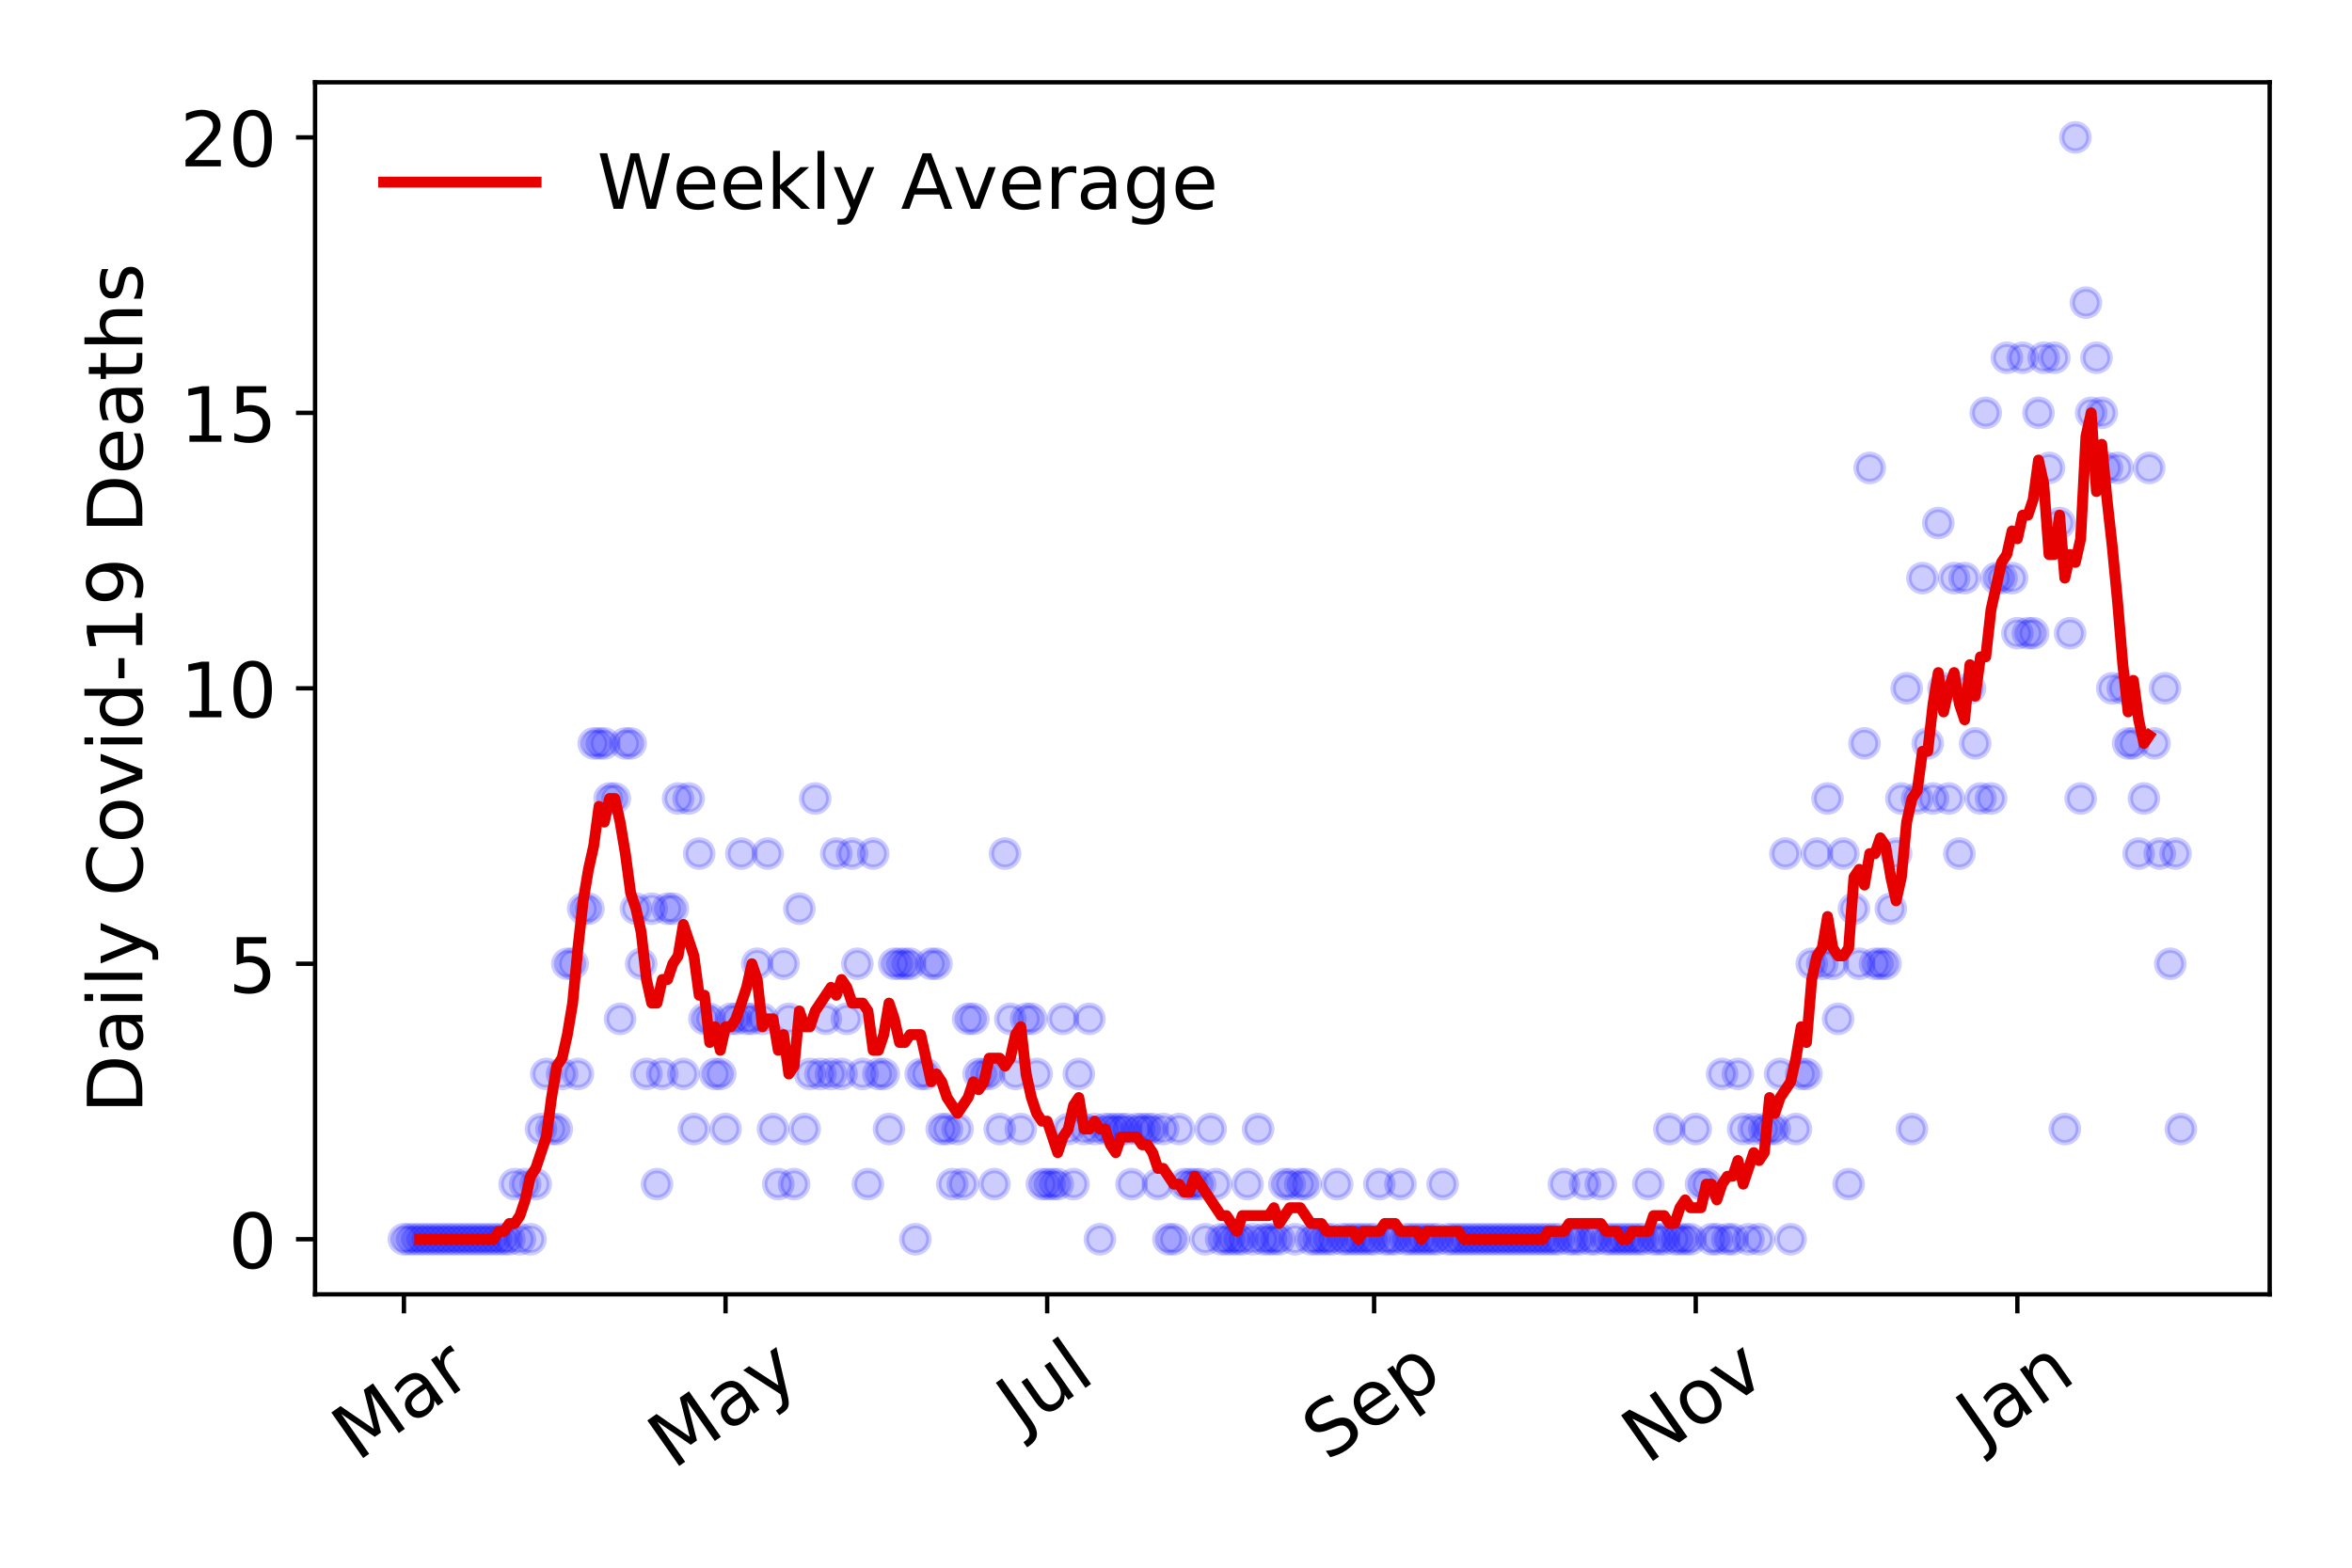 <?xml version="1.0" encoding="utf-8" standalone="no"?>
<!DOCTYPE svg PUBLIC "-//W3C//DTD SVG 1.1//EN"
  "http://www.w3.org/Graphics/SVG/1.1/DTD/svg11.dtd">
<!-- Created with matplotlib (https://matplotlib.org/) -->
<svg height="288pt" version="1.1" viewBox="0 0 432 288" width="432pt" xmlns="http://www.w3.org/2000/svg" xmlns:xlink="http://www.w3.org/1999/xlink">
 <defs>
  <style type="text/css">
*{stroke-linecap:butt;stroke-linejoin:round;}
  </style>
 </defs>
 <g id="figure_1">
  <g id="patch_1">
   <path d="M 0 288 
L 432 288 
L 432 0 
L 0 0 
z
" style="fill:#ffffff;"/>
  </g>
  <g id="axes_1">
   <g id="patch_2">
    <path d="M 57.87 237.778 
L 416.88 237.778 
L 416.88 15.12 
L 57.87 15.12 
z
" style="fill:#ffffff;"/>
   </g>
   <g id="matplotlib.axis_1">
    <g id="xtick_1">
     <g id="line2d_1">
      <defs>
       <path d="M 0 0 
L 0 3.5 
" id="m2b5460ce21" style="stroke:#000000;stroke-width:0.8;"/>
      </defs>
      <g>
       <use style="stroke:#000000;stroke-width:0.8;" x="74.189" xlink:href="#m2b5460ce21" y="237.778"/>
      </g>
     </g>
     <g id="text_1">
      <!-- Mar -->
      <defs>
       <path d="M 9.812 72.906 
L 24.516 72.906 
L 43.109 23.297 
L 61.812 72.906 
L 76.516 72.906 
L 76.516 0 
L 66.891 0 
L 66.891 64.016 
L 48.094 14.016 
L 38.188 14.016 
L 19.391 64.016 
L 19.391 0 
L 9.812 0 
z
" id="DejaVuSans-77"/>
       <path d="M 34.281 27.484 
Q 23.391 27.484 19.188 25 
Q 14.984 22.516 14.984 16.5 
Q 14.984 11.719 18.141 8.906 
Q 21.297 6.109 26.703 6.109 
Q 34.188 6.109 38.703 11.406 
Q 43.219 16.703 43.219 25.484 
L 43.219 27.484 
z
M 52.203 31.203 
L 52.203 0 
L 43.219 0 
L 43.219 8.297 
Q 40.141 3.328 35.547 0.953 
Q 30.953 -1.422 24.312 -1.422 
Q 15.922 -1.422 10.953 3.297 
Q 6 8.016 6 15.922 
Q 6 25.141 12.172 29.828 
Q 18.359 34.516 30.609 34.516 
L 43.219 34.516 
L 43.219 35.406 
Q 43.219 41.609 39.141 45 
Q 35.062 48.391 27.688 48.391 
Q 23 48.391 18.547 47.266 
Q 14.109 46.141 10.016 43.891 
L 10.016 52.203 
Q 14.938 54.109 19.578 55.047 
Q 24.219 56 28.609 56 
Q 40.484 56 46.344 49.844 
Q 52.203 43.703 52.203 31.203 
z
" id="DejaVuSans-97"/>
       <path d="M 41.109 46.297 
Q 39.594 47.172 37.812 47.578 
Q 36.031 48 33.891 48 
Q 26.266 48 22.188 43.047 
Q 18.109 38.094 18.109 28.812 
L 18.109 0 
L 9.078 0 
L 9.078 54.688 
L 18.109 54.688 
L 18.109 46.188 
Q 20.953 51.172 25.484 53.578 
Q 30.031 56 36.531 56 
Q 37.453 56 38.578 55.875 
Q 39.703 55.766 41.062 55.516 
z
" id="DejaVuSans-114"/>
      </defs>
      <g transform="translate(65.586 268.643)rotate(-35)scale(0.14 -0.14)">
       <use xlink:href="#DejaVuSans-77"/>
       <use x="86.279" xlink:href="#DejaVuSans-97"/>
       <use x="147.559" xlink:href="#DejaVuSans-114"/>
      </g>
     </g>
    </g>
    <g id="xtick_2">
     <g id="line2d_2">
      <g>
       <use style="stroke:#000000;stroke-width:0.8;" x="133.265" xlink:href="#m2b5460ce21" y="237.778"/>
      </g>
     </g>
     <g id="text_2">
      <!-- May -->
      <defs>
       <path d="M 32.172 -5.078 
Q 28.375 -14.844 24.75 -17.812 
Q 21.141 -20.797 15.094 -20.797 
L 7.906 -20.797 
L 7.906 -13.281 
L 13.188 -13.281 
Q 16.891 -13.281 18.938 -11.516 
Q 21 -9.766 23.484 -3.219 
L 25.094 0.875 
L 2.984 54.688 
L 12.5 54.688 
L 29.594 11.922 
L 46.688 54.688 
L 56.203 54.688 
z
" id="DejaVuSans-121"/>
      </defs>
      <g transform="translate(123.626 270.094)rotate(-35)scale(0.14 -0.14)">
       <use xlink:href="#DejaVuSans-77"/>
       <use x="86.279" xlink:href="#DejaVuSans-97"/>
       <use x="147.559" xlink:href="#DejaVuSans-121"/>
      </g>
     </g>
    </g>
    <g id="xtick_3">
     <g id="line2d_3">
      <g>
       <use style="stroke:#000000;stroke-width:0.8;" x="192.341" xlink:href="#m2b5460ce21" y="237.778"/>
      </g>
     </g>
     <g id="text_3">
      <!-- Jul -->
      <defs>
       <path d="M 9.812 72.906 
L 19.672 72.906 
L 19.672 5.078 
Q 19.672 -8.109 14.672 -14.062 
Q 9.672 -20.016 -1.422 -20.016 
L -5.172 -20.016 
L -5.172 -11.719 
L -2.094 -11.719 
Q 4.438 -11.719 7.125 -8.047 
Q 9.812 -4.391 9.812 5.078 
z
" id="DejaVuSans-74"/>
       <path d="M 8.5 21.578 
L 8.5 54.688 
L 17.484 54.688 
L 17.484 21.922 
Q 17.484 14.156 20.5 10.266 
Q 23.531 6.391 29.594 6.391 
Q 36.859 6.391 41.078 11.031 
Q 45.312 15.672 45.312 23.688 
L 45.312 54.688 
L 54.297 54.688 
L 54.297 0 
L 45.312 0 
L 45.312 8.406 
Q 42.047 3.422 37.719 1 
Q 33.406 -1.422 27.688 -1.422 
Q 18.266 -1.422 13.375 4.438 
Q 8.5 10.297 8.5 21.578 
z
M 31.109 56 
z
" id="DejaVuSans-117"/>
       <path d="M 9.422 75.984 
L 18.406 75.984 
L 18.406 0 
L 9.422 0 
z
" id="DejaVuSans-108"/>
      </defs>
      <g transform="translate(187.639 263.181)rotate(-35)scale(0.14 -0.14)">
       <use xlink:href="#DejaVuSans-74"/>
       <use x="29.492" xlink:href="#DejaVuSans-117"/>
       <use x="92.871" xlink:href="#DejaVuSans-108"/>
      </g>
     </g>
    </g>
    <g id="xtick_4">
     <g id="line2d_4">
      <g>
       <use style="stroke:#000000;stroke-width:0.8;" x="252.386" xlink:href="#m2b5460ce21" y="237.778"/>
      </g>
     </g>
     <g id="text_4">
      <!-- Sep -->
      <defs>
       <path d="M 53.516 70.516 
L 53.516 60.891 
Q 47.906 63.578 42.922 64.891 
Q 37.938 66.219 33.297 66.219 
Q 25.25 66.219 20.875 63.094 
Q 16.5 59.969 16.5 54.203 
Q 16.5 49.359 19.406 46.891 
Q 22.312 44.438 30.422 42.922 
L 36.375 41.703 
Q 47.406 39.594 52.656 34.297 
Q 57.906 29 57.906 20.125 
Q 57.906 9.516 50.797 4.047 
Q 43.703 -1.422 29.984 -1.422 
Q 24.812 -1.422 18.969 -0.25 
Q 13.141 0.922 6.891 3.219 
L 6.891 13.375 
Q 12.891 10.016 18.656 8.297 
Q 24.422 6.594 29.984 6.594 
Q 38.422 6.594 43.016 9.906 
Q 47.609 13.234 47.609 19.391 
Q 47.609 24.75 44.312 27.781 
Q 41.016 30.812 33.5 32.328 
L 27.484 33.5 
Q 16.453 35.688 11.516 40.375 
Q 6.594 45.062 6.594 53.422 
Q 6.594 63.094 13.406 68.656 
Q 20.219 74.219 32.172 74.219 
Q 37.312 74.219 42.625 73.281 
Q 47.953 72.359 53.516 70.516 
z
" id="DejaVuSans-83"/>
       <path d="M 56.203 29.594 
L 56.203 25.203 
L 14.891 25.203 
Q 15.484 15.922 20.484 11.062 
Q 25.484 6.203 34.422 6.203 
Q 39.594 6.203 44.453 7.469 
Q 49.312 8.734 54.109 11.281 
L 54.109 2.781 
Q 49.266 0.734 44.188 -0.344 
Q 39.109 -1.422 33.891 -1.422 
Q 20.797 -1.422 13.156 6.188 
Q 5.516 13.812 5.516 26.812 
Q 5.516 40.234 12.766 48.109 
Q 20.016 56 32.328 56 
Q 43.359 56 49.781 48.891 
Q 56.203 41.797 56.203 29.594 
z
M 47.219 32.234 
Q 47.125 39.594 43.094 43.984 
Q 39.062 48.391 32.422 48.391 
Q 24.906 48.391 20.391 44.141 
Q 15.875 39.891 15.188 32.172 
z
" id="DejaVuSans-101"/>
       <path d="M 18.109 8.203 
L 18.109 -20.797 
L 9.078 -20.797 
L 9.078 54.688 
L 18.109 54.688 
L 18.109 46.391 
Q 20.953 51.266 25.266 53.625 
Q 29.594 56 35.594 56 
Q 45.562 56 51.781 48.094 
Q 58.016 40.188 58.016 27.297 
Q 58.016 14.406 51.781 6.484 
Q 45.562 -1.422 35.594 -1.422 
Q 29.594 -1.422 25.266 0.953 
Q 20.953 3.328 18.109 8.203 
z
M 48.688 27.297 
Q 48.688 37.203 44.609 42.844 
Q 40.531 48.484 33.406 48.484 
Q 26.266 48.484 22.188 42.844 
Q 18.109 37.203 18.109 27.297 
Q 18.109 17.391 22.188 11.75 
Q 26.266 6.109 33.406 6.109 
Q 40.531 6.109 44.609 11.75 
Q 48.688 17.391 48.688 27.297 
z
" id="DejaVuSans-112"/>
      </defs>
      <g transform="translate(243.793 268.629)rotate(-35)scale(0.14 -0.14)">
       <use xlink:href="#DejaVuSans-83"/>
       <use x="63.477" xlink:href="#DejaVuSans-101"/>
       <use x="125" xlink:href="#DejaVuSans-112"/>
      </g>
     </g>
    </g>
    <g id="xtick_5">
     <g id="line2d_5">
      <g>
       <use style="stroke:#000000;stroke-width:0.8;" x="311.463" xlink:href="#m2b5460ce21" y="237.778"/>
      </g>
     </g>
     <g id="text_5">
      <!-- Nov -->
      <defs>
       <path d="M 9.812 72.906 
L 23.094 72.906 
L 55.422 11.922 
L 55.422 72.906 
L 64.984 72.906 
L 64.984 0 
L 51.703 0 
L 19.391 60.984 
L 19.391 0 
L 9.812 0 
z
" id="DejaVuSans-78"/>
       <path d="M 30.609 48.391 
Q 23.391 48.391 19.188 42.75 
Q 14.984 37.109 14.984 27.297 
Q 14.984 17.484 19.156 11.844 
Q 23.344 6.203 30.609 6.203 
Q 37.797 6.203 41.984 11.859 
Q 46.188 17.531 46.188 27.297 
Q 46.188 37.016 41.984 42.703 
Q 37.797 48.391 30.609 48.391 
z
M 30.609 56 
Q 42.328 56 49.016 48.375 
Q 55.719 40.766 55.719 27.297 
Q 55.719 13.875 49.016 6.219 
Q 42.328 -1.422 30.609 -1.422 
Q 18.844 -1.422 12.172 6.219 
Q 5.516 13.875 5.516 27.297 
Q 5.516 40.766 12.172 48.375 
Q 18.844 56 30.609 56 
z
" id="DejaVuSans-111"/>
       <path d="M 2.984 54.688 
L 12.5 54.688 
L 29.594 8.797 
L 46.688 54.688 
L 56.203 54.688 
L 35.688 0 
L 23.484 0 
z
" id="DejaVuSans-118"/>
      </defs>
      <g transform="translate(302.486 269.166)rotate(-35)scale(0.14 -0.14)">
       <use xlink:href="#DejaVuSans-78"/>
       <use x="74.805" xlink:href="#DejaVuSans-111"/>
       <use x="135.986" xlink:href="#DejaVuSans-118"/>
      </g>
     </g>
    </g>
    <g id="xtick_6">
     <g id="line2d_6">
      <g>
       <use style="stroke:#000000;stroke-width:0.8;" x="370.539" xlink:href="#m2b5460ce21" y="237.778"/>
      </g>
     </g>
     <g id="text_6">
      <!-- Jan -->
      <defs>
       <path d="M 54.891 33.016 
L 54.891 0 
L 45.906 0 
L 45.906 32.719 
Q 45.906 40.484 42.875 44.328 
Q 39.844 48.188 33.797 48.188 
Q 26.516 48.188 22.312 43.547 
Q 18.109 38.922 18.109 30.906 
L 18.109 0 
L 9.078 0 
L 9.078 54.688 
L 18.109 54.688 
L 18.109 46.188 
Q 21.344 51.125 25.703 53.562 
Q 30.078 56 35.797 56 
Q 45.219 56 50.047 50.172 
Q 54.891 44.344 54.891 33.016 
z
" id="DejaVuSans-110"/>
      </defs>
      <g transform="translate(363.915 265.871)rotate(-35)scale(0.14 -0.14)">
       <use xlink:href="#DejaVuSans-74"/>
       <use x="29.492" xlink:href="#DejaVuSans-97"/>
       <use x="90.771" xlink:href="#DejaVuSans-110"/>
      </g>
     </g>
    </g>
   </g>
   <g id="matplotlib.axis_2">
    <g id="ytick_1">
     <g id="line2d_7">
      <defs>
       <path d="M 0 0 
L -3.5 0 
" id="ma7afe9ce43" style="stroke:#000000;stroke-width:0.8;"/>
      </defs>
      <g>
       <use style="stroke:#000000;stroke-width:0.8;" x="57.87" xlink:href="#ma7afe9ce43" y="227.657"/>
      </g>
     </g>
     <g id="text_7">
      <!-- 0 -->
      <defs>
       <path d="M 31.781 66.406 
Q 24.172 66.406 20.328 58.906 
Q 16.5 51.422 16.5 36.375 
Q 16.5 21.391 20.328 13.891 
Q 24.172 6.391 31.781 6.391 
Q 39.453 6.391 43.281 13.891 
Q 47.125 21.391 47.125 36.375 
Q 47.125 51.422 43.281 58.906 
Q 39.453 66.406 31.781 66.406 
z
M 31.781 74.219 
Q 44.047 74.219 50.516 64.516 
Q 56.984 54.828 56.984 36.375 
Q 56.984 17.969 50.516 8.266 
Q 44.047 -1.422 31.781 -1.422 
Q 19.531 -1.422 13.062 8.266 
Q 6.594 17.969 6.594 36.375 
Q 6.594 54.828 13.062 64.516 
Q 19.531 74.219 31.781 74.219 
z
" id="DejaVuSans-48"/>
      </defs>
      <g transform="translate(41.962 232.976)scale(0.14 -0.14)">
       <use xlink:href="#DejaVuSans-48"/>
      </g>
     </g>
    </g>
    <g id="ytick_2">
     <g id="line2d_8">
      <g>
       <use style="stroke:#000000;stroke-width:0.8;" x="57.87" xlink:href="#ma7afe9ce43" y="177.053"/>
      </g>
     </g>
     <g id="text_8">
      <!-- 5 -->
      <defs>
       <path d="M 10.797 72.906 
L 49.516 72.906 
L 49.516 64.594 
L 19.828 64.594 
L 19.828 46.734 
Q 21.969 47.469 24.109 47.828 
Q 26.266 48.188 28.422 48.188 
Q 40.625 48.188 47.75 41.5 
Q 54.891 34.812 54.891 23.391 
Q 54.891 11.625 47.562 5.094 
Q 40.234 -1.422 26.906 -1.422 
Q 22.312 -1.422 17.547 -0.641 
Q 12.797 0.141 7.719 1.703 
L 7.719 11.625 
Q 12.109 9.234 16.797 8.062 
Q 21.484 6.891 26.703 6.891 
Q 35.156 6.891 40.078 11.328 
Q 45.016 15.766 45.016 23.391 
Q 45.016 31 40.078 35.438 
Q 35.156 39.891 26.703 39.891 
Q 22.75 39.891 18.812 39.016 
Q 14.891 38.141 10.797 36.281 
z
" id="DejaVuSans-53"/>
      </defs>
      <g transform="translate(41.962 182.372)scale(0.14 -0.14)">
       <use xlink:href="#DejaVuSans-53"/>
      </g>
     </g>
    </g>
    <g id="ytick_3">
     <g id="line2d_9">
      <g>
       <use style="stroke:#000000;stroke-width:0.8;" x="57.87" xlink:href="#ma7afe9ce43" y="126.449"/>
      </g>
     </g>
     <g id="text_9">
      <!-- 10 -->
      <defs>
       <path d="M 12.406 8.297 
L 28.516 8.297 
L 28.516 63.922 
L 10.984 60.406 
L 10.984 69.391 
L 28.422 72.906 
L 38.281 72.906 
L 38.281 8.297 
L 54.391 8.297 
L 54.391 0 
L 12.406 0 
z
" id="DejaVuSans-49"/>
      </defs>
      <g transform="translate(33.055 131.768)scale(0.14 -0.14)">
       <use xlink:href="#DejaVuSans-49"/>
       <use x="63.623" xlink:href="#DejaVuSans-48"/>
      </g>
     </g>
    </g>
    <g id="ytick_4">
     <g id="line2d_10">
      <g>
       <use style="stroke:#000000;stroke-width:0.8;" x="57.87" xlink:href="#ma7afe9ce43" y="75.845"/>
      </g>
     </g>
     <g id="text_10">
      <!-- 15 -->
      <g transform="translate(33.055 81.164)scale(0.14 -0.14)">
       <use xlink:href="#DejaVuSans-49"/>
       <use x="63.623" xlink:href="#DejaVuSans-53"/>
      </g>
     </g>
    </g>
    <g id="ytick_5">
     <g id="line2d_11">
      <g>
       <use style="stroke:#000000;stroke-width:0.8;" x="57.87" xlink:href="#ma7afe9ce43" y="25.241"/>
      </g>
     </g>
     <g id="text_11">
      <!-- 20 -->
      <defs>
       <path d="M 19.188 8.297 
L 53.609 8.297 
L 53.609 0 
L 7.328 0 
L 7.328 8.297 
Q 12.938 14.109 22.625 23.891 
Q 32.328 33.688 34.812 36.531 
Q 39.547 41.844 41.422 45.531 
Q 43.312 49.219 43.312 52.781 
Q 43.312 58.594 39.234 62.25 
Q 35.156 65.922 28.609 65.922 
Q 23.969 65.922 18.812 64.312 
Q 13.672 62.703 7.812 59.422 
L 7.812 69.391 
Q 13.766 71.781 18.938 73 
Q 24.125 74.219 28.422 74.219 
Q 39.75 74.219 46.484 68.547 
Q 53.219 62.891 53.219 53.422 
Q 53.219 48.922 51.531 44.891 
Q 49.859 40.875 45.406 35.406 
Q 44.188 33.984 37.641 27.219 
Q 31.109 20.453 19.188 8.297 
z
" id="DejaVuSans-50"/>
      </defs>
      <g transform="translate(33.055 30.56)scale(0.14 -0.14)">
       <use xlink:href="#DejaVuSans-50"/>
       <use x="63.623" xlink:href="#DejaVuSans-48"/>
      </g>
     </g>
    </g>
    <g id="text_12">
     <!-- Daily Covid-19 Deaths -->
     <defs>
      <path d="M 19.672 64.797 
L 19.672 8.109 
L 31.594 8.109 
Q 46.688 8.109 53.688 14.938 
Q 60.688 21.781 60.688 36.531 
Q 60.688 51.172 53.688 57.984 
Q 46.688 64.797 31.594 64.797 
z
M 9.812 72.906 
L 30.078 72.906 
Q 51.266 72.906 61.172 64.094 
Q 71.094 55.281 71.094 36.531 
Q 71.094 17.672 61.125 8.828 
Q 51.172 0 30.078 0 
L 9.812 0 
z
" id="DejaVuSans-68"/>
      <path d="M 9.422 54.688 
L 18.406 54.688 
L 18.406 0 
L 9.422 0 
z
M 9.422 75.984 
L 18.406 75.984 
L 18.406 64.594 
L 9.422 64.594 
z
" id="DejaVuSans-105"/>
      <path id="DejaVuSans-32"/>
      <path d="M 64.406 67.281 
L 64.406 56.891 
Q 59.422 61.531 53.781 63.812 
Q 48.141 66.109 41.797 66.109 
Q 29.297 66.109 22.656 58.469 
Q 16.016 50.828 16.016 36.375 
Q 16.016 21.969 22.656 14.328 
Q 29.297 6.688 41.797 6.688 
Q 48.141 6.688 53.781 8.984 
Q 59.422 11.281 64.406 15.922 
L 64.406 5.609 
Q 59.234 2.094 53.438 0.328 
Q 47.656 -1.422 41.219 -1.422 
Q 24.656 -1.422 15.125 8.703 
Q 5.609 18.844 5.609 36.375 
Q 5.609 53.953 15.125 64.078 
Q 24.656 74.219 41.219 74.219 
Q 47.75 74.219 53.531 72.484 
Q 59.328 70.75 64.406 67.281 
z
" id="DejaVuSans-67"/>
      <path d="M 45.406 46.391 
L 45.406 75.984 
L 54.391 75.984 
L 54.391 0 
L 45.406 0 
L 45.406 8.203 
Q 42.578 3.328 38.25 0.953 
Q 33.938 -1.422 27.875 -1.422 
Q 17.969 -1.422 11.734 6.484 
Q 5.516 14.406 5.516 27.297 
Q 5.516 40.188 11.734 48.094 
Q 17.969 56 27.875 56 
Q 33.938 56 38.25 53.625 
Q 42.578 51.266 45.406 46.391 
z
M 14.797 27.297 
Q 14.797 17.391 18.875 11.75 
Q 22.953 6.109 30.078 6.109 
Q 37.203 6.109 41.297 11.75 
Q 45.406 17.391 45.406 27.297 
Q 45.406 37.203 41.297 42.844 
Q 37.203 48.484 30.078 48.484 
Q 22.953 48.484 18.875 42.844 
Q 14.797 37.203 14.797 27.297 
z
" id="DejaVuSans-100"/>
      <path d="M 4.891 31.391 
L 31.203 31.391 
L 31.203 23.391 
L 4.891 23.391 
z
" id="DejaVuSans-45"/>
      <path d="M 10.984 1.516 
L 10.984 10.5 
Q 14.703 8.734 18.5 7.812 
Q 22.312 6.891 25.984 6.891 
Q 35.75 6.891 40.891 13.453 
Q 46.047 20.016 46.781 33.406 
Q 43.953 29.203 39.594 26.953 
Q 35.25 24.703 29.984 24.703 
Q 19.047 24.703 12.672 31.312 
Q 6.297 37.938 6.297 49.422 
Q 6.297 60.641 12.938 67.422 
Q 19.578 74.219 30.609 74.219 
Q 43.266 74.219 49.922 64.516 
Q 56.594 54.828 56.594 36.375 
Q 56.594 19.141 48.406 8.859 
Q 40.234 -1.422 26.422 -1.422 
Q 22.703 -1.422 18.891 -0.688 
Q 15.094 0.047 10.984 1.516 
z
M 30.609 32.422 
Q 37.25 32.422 41.125 36.953 
Q 45.016 41.5 45.016 49.422 
Q 45.016 57.281 41.125 61.844 
Q 37.25 66.406 30.609 66.406 
Q 23.969 66.406 20.094 61.844 
Q 16.219 57.281 16.219 49.422 
Q 16.219 41.5 20.094 36.953 
Q 23.969 32.422 30.609 32.422 
z
" id="DejaVuSans-57"/>
      <path d="M 18.312 70.219 
L 18.312 54.688 
L 36.812 54.688 
L 36.812 47.703 
L 18.312 47.703 
L 18.312 18.016 
Q 18.312 11.328 20.141 9.422 
Q 21.969 7.516 27.594 7.516 
L 36.812 7.516 
L 36.812 0 
L 27.594 0 
Q 17.188 0 13.234 3.875 
Q 9.281 7.766 9.281 18.016 
L 9.281 47.703 
L 2.688 47.703 
L 2.688 54.688 
L 9.281 54.688 
L 9.281 70.219 
z
" id="DejaVuSans-116"/>
      <path d="M 54.891 33.016 
L 54.891 0 
L 45.906 0 
L 45.906 32.719 
Q 45.906 40.484 42.875 44.328 
Q 39.844 48.188 33.797 48.188 
Q 26.516 48.188 22.312 43.547 
Q 18.109 38.922 18.109 30.906 
L 18.109 0 
L 9.078 0 
L 9.078 75.984 
L 18.109 75.984 
L 18.109 46.188 
Q 21.344 51.125 25.703 53.562 
Q 30.078 56 35.797 56 
Q 45.219 56 50.047 50.172 
Q 54.891 44.344 54.891 33.016 
z
" id="DejaVuSans-104"/>
      <path d="M 44.281 53.078 
L 44.281 44.578 
Q 40.484 46.531 36.375 47.5 
Q 32.281 48.484 27.875 48.484 
Q 21.188 48.484 17.844 46.438 
Q 14.5 44.391 14.5 40.281 
Q 14.5 37.156 16.891 35.375 
Q 19.281 33.594 26.516 31.984 
L 29.594 31.297 
Q 39.156 29.25 43.188 25.516 
Q 47.219 21.781 47.219 15.094 
Q 47.219 7.469 41.188 3.016 
Q 35.156 -1.422 24.609 -1.422 
Q 20.219 -1.422 15.453 -0.562 
Q 10.688 0.297 5.422 2 
L 5.422 11.281 
Q 10.406 8.688 15.234 7.391 
Q 20.062 6.109 24.812 6.109 
Q 31.156 6.109 34.562 8.281 
Q 37.984 10.453 37.984 14.406 
Q 37.984 18.062 35.516 20.016 
Q 33.062 21.969 24.703 23.781 
L 21.578 24.516 
Q 13.234 26.266 9.516 29.906 
Q 5.812 33.547 5.812 39.891 
Q 5.812 47.609 11.281 51.797 
Q 16.75 56 26.812 56 
Q 31.781 56 36.172 55.266 
Q 40.578 54.547 44.281 53.078 
z
" id="DejaVuSans-115"/>
     </defs>
     <g transform="translate(26.143 204.56)rotate(-90)scale(0.14 -0.14)">
      <use xlink:href="#DejaVuSans-68"/>
      <use x="77.002" xlink:href="#DejaVuSans-97"/>
      <use x="138.281" xlink:href="#DejaVuSans-105"/>
      <use x="166.064" xlink:href="#DejaVuSans-108"/>
      <use x="193.848" xlink:href="#DejaVuSans-121"/>
      <use x="253.027" xlink:href="#DejaVuSans-32"/>
      <use x="284.814" xlink:href="#DejaVuSans-67"/>
      <use x="354.639" xlink:href="#DejaVuSans-111"/>
      <use x="415.82" xlink:href="#DejaVuSans-118"/>
      <use x="475" xlink:href="#DejaVuSans-105"/>
      <use x="502.783" xlink:href="#DejaVuSans-100"/>
      <use x="566.26" xlink:href="#DejaVuSans-45"/>
      <use x="602.344" xlink:href="#DejaVuSans-49"/>
      <use x="665.967" xlink:href="#DejaVuSans-57"/>
      <use x="729.59" xlink:href="#DejaVuSans-32"/>
      <use x="761.377" xlink:href="#DejaVuSans-68"/>
      <use x="838.379" xlink:href="#DejaVuSans-101"/>
      <use x="899.902" xlink:href="#DejaVuSans-97"/>
      <use x="961.182" xlink:href="#DejaVuSans-116"/>
      <use x="1000.391" xlink:href="#DejaVuSans-104"/>
      <use x="1063.77" xlink:href="#DejaVuSans-115"/>
     </g>
    </g>
   </g>
   <g id="line2d_12">
    <defs>
     <path d="M 0 2.5 
C 0.663 2.5 1.299 2.237 1.768 1.768 
C 2.237 1.299 2.5 0.663 2.5 0 
C 2.5 -0.663 2.237 -1.299 1.768 -1.768 
C 1.299 -2.237 0.663 -2.5 0 -2.5 
C -0.663 -2.5 -1.299 -2.237 -1.768 -1.768 
C -2.237 -1.299 -2.5 -0.663 -2.5 0 
C -2.5 0.663 -2.237 1.299 -1.768 1.768 
C -1.299 2.237 -0.663 2.5 0 2.5 
z
" id="mab53caa7dd" style="stroke:#0000ff;stroke-opacity:0.2;"/>
    </defs>
    <g clip-path="url(#p49cf678693)">
     <use style="fill:#0000ff;fill-opacity:0.2;stroke:#0000ff;stroke-opacity:0.2;" x="74.189" xlink:href="#mab53caa7dd" y="227.657"/>
     <use style="fill:#0000ff;fill-opacity:0.2;stroke:#0000ff;stroke-opacity:0.2;" x="75.157" xlink:href="#mab53caa7dd" y="227.657"/>
     <use style="fill:#0000ff;fill-opacity:0.2;stroke:#0000ff;stroke-opacity:0.2;" x="76.126" xlink:href="#mab53caa7dd" y="227.657"/>
     <use style="fill:#0000ff;fill-opacity:0.2;stroke:#0000ff;stroke-opacity:0.2;" x="77.094" xlink:href="#mab53caa7dd" y="227.657"/>
     <use style="fill:#0000ff;fill-opacity:0.2;stroke:#0000ff;stroke-opacity:0.2;" x="78.062" xlink:href="#mab53caa7dd" y="227.657"/>
     <use style="fill:#0000ff;fill-opacity:0.2;stroke:#0000ff;stroke-opacity:0.2;" x="79.031" xlink:href="#mab53caa7dd" y="227.657"/>
     <use style="fill:#0000ff;fill-opacity:0.2;stroke:#0000ff;stroke-opacity:0.2;" x="79.999" xlink:href="#mab53caa7dd" y="227.657"/>
     <use style="fill:#0000ff;fill-opacity:0.2;stroke:#0000ff;stroke-opacity:0.2;" x="80.968" xlink:href="#mab53caa7dd" y="227.657"/>
     <use style="fill:#0000ff;fill-opacity:0.2;stroke:#0000ff;stroke-opacity:0.2;" x="81.936" xlink:href="#mab53caa7dd" y="227.657"/>
     <use style="fill:#0000ff;fill-opacity:0.2;stroke:#0000ff;stroke-opacity:0.2;" x="82.905" xlink:href="#mab53caa7dd" y="227.657"/>
     <use style="fill:#0000ff;fill-opacity:0.2;stroke:#0000ff;stroke-opacity:0.2;" x="83.873" xlink:href="#mab53caa7dd" y="227.657"/>
     <use style="fill:#0000ff;fill-opacity:0.2;stroke:#0000ff;stroke-opacity:0.2;" x="84.842" xlink:href="#mab53caa7dd" y="227.657"/>
     <use style="fill:#0000ff;fill-opacity:0.2;stroke:#0000ff;stroke-opacity:0.2;" x="85.81" xlink:href="#mab53caa7dd" y="227.657"/>
     <use style="fill:#0000ff;fill-opacity:0.2;stroke:#0000ff;stroke-opacity:0.2;" x="86.779" xlink:href="#mab53caa7dd" y="227.657"/>
     <use style="fill:#0000ff;fill-opacity:0.2;stroke:#0000ff;stroke-opacity:0.2;" x="87.747" xlink:href="#mab53caa7dd" y="227.657"/>
     <use style="fill:#0000ff;fill-opacity:0.2;stroke:#0000ff;stroke-opacity:0.2;" x="88.716" xlink:href="#mab53caa7dd" y="227.657"/>
     <use style="fill:#0000ff;fill-opacity:0.2;stroke:#0000ff;stroke-opacity:0.2;" x="89.684" xlink:href="#mab53caa7dd" y="227.657"/>
     <use style="fill:#0000ff;fill-opacity:0.2;stroke:#0000ff;stroke-opacity:0.2;" x="90.653" xlink:href="#mab53caa7dd" y="227.657"/>
     <use style="fill:#0000ff;fill-opacity:0.2;stroke:#0000ff;stroke-opacity:0.2;" x="91.621" xlink:href="#mab53caa7dd" y="227.657"/>
     <use style="fill:#0000ff;fill-opacity:0.2;stroke:#0000ff;stroke-opacity:0.2;" x="92.589" xlink:href="#mab53caa7dd" y="227.657"/>
     <use style="fill:#0000ff;fill-opacity:0.2;stroke:#0000ff;stroke-opacity:0.2;" x="93.558" xlink:href="#mab53caa7dd" y="227.657"/>
     <use style="fill:#0000ff;fill-opacity:0.2;stroke:#0000ff;stroke-opacity:0.2;" x="94.526" xlink:href="#mab53caa7dd" y="217.537"/>
     <use style="fill:#0000ff;fill-opacity:0.2;stroke:#0000ff;stroke-opacity:0.2;" x="95.495" xlink:href="#mab53caa7dd" y="227.657"/>
     <use style="fill:#0000ff;fill-opacity:0.2;stroke:#0000ff;stroke-opacity:0.2;" x="96.463" xlink:href="#mab53caa7dd" y="217.537"/>
     <use style="fill:#0000ff;fill-opacity:0.2;stroke:#0000ff;stroke-opacity:0.2;" x="97.432" xlink:href="#mab53caa7dd" y="227.657"/>
     <use style="fill:#0000ff;fill-opacity:0.2;stroke:#0000ff;stroke-opacity:0.2;" x="98.4" xlink:href="#mab53caa7dd" y="217.537"/>
     <use style="fill:#0000ff;fill-opacity:0.2;stroke:#0000ff;stroke-opacity:0.2;" x="99.369" xlink:href="#mab53caa7dd" y="207.416"/>
     <use style="fill:#0000ff;fill-opacity:0.2;stroke:#0000ff;stroke-opacity:0.2;" x="100.337" xlink:href="#mab53caa7dd" y="197.295"/>
     <use style="fill:#0000ff;fill-opacity:0.2;stroke:#0000ff;stroke-opacity:0.2;" x="101.306" xlink:href="#mab53caa7dd" y="207.416"/>
     <use style="fill:#0000ff;fill-opacity:0.2;stroke:#0000ff;stroke-opacity:0.2;" x="102.274" xlink:href="#mab53caa7dd" y="207.416"/>
     <use style="fill:#0000ff;fill-opacity:0.2;stroke:#0000ff;stroke-opacity:0.2;" x="103.243" xlink:href="#mab53caa7dd" y="197.295"/>
     <use style="fill:#0000ff;fill-opacity:0.2;stroke:#0000ff;stroke-opacity:0.2;" x="104.211" xlink:href="#mab53caa7dd" y="177.053"/>
     <use style="fill:#0000ff;fill-opacity:0.2;stroke:#0000ff;stroke-opacity:0.2;" x="105.18" xlink:href="#mab53caa7dd" y="177.053"/>
     <use style="fill:#0000ff;fill-opacity:0.2;stroke:#0000ff;stroke-opacity:0.2;" x="106.148" xlink:href="#mab53caa7dd" y="197.295"/>
     <use style="fill:#0000ff;fill-opacity:0.2;stroke:#0000ff;stroke-opacity:0.2;" x="107.116" xlink:href="#mab53caa7dd" y="166.932"/>
     <use style="fill:#0000ff;fill-opacity:0.2;stroke:#0000ff;stroke-opacity:0.2;" x="108.085" xlink:href="#mab53caa7dd" y="166.932"/>
     <use style="fill:#0000ff;fill-opacity:0.2;stroke:#0000ff;stroke-opacity:0.2;" x="109.053" xlink:href="#mab53caa7dd" y="136.57"/>
     <use style="fill:#0000ff;fill-opacity:0.2;stroke:#0000ff;stroke-opacity:0.2;" x="110.022" xlink:href="#mab53caa7dd" y="136.57"/>
     <use style="fill:#0000ff;fill-opacity:0.2;stroke:#0000ff;stroke-opacity:0.2;" x="110.99" xlink:href="#mab53caa7dd" y="136.57"/>
     <use style="fill:#0000ff;fill-opacity:0.2;stroke:#0000ff;stroke-opacity:0.2;" x="111.959" xlink:href="#mab53caa7dd" y="146.691"/>
     <use style="fill:#0000ff;fill-opacity:0.2;stroke:#0000ff;stroke-opacity:0.2;" x="112.927" xlink:href="#mab53caa7dd" y="146.691"/>
     <use style="fill:#0000ff;fill-opacity:0.2;stroke:#0000ff;stroke-opacity:0.2;" x="113.896" xlink:href="#mab53caa7dd" y="187.174"/>
     <use style="fill:#0000ff;fill-opacity:0.2;stroke:#0000ff;stroke-opacity:0.2;" x="114.864" xlink:href="#mab53caa7dd" y="136.57"/>
     <use style="fill:#0000ff;fill-opacity:0.2;stroke:#0000ff;stroke-opacity:0.2;" x="115.833" xlink:href="#mab53caa7dd" y="136.57"/>
     <use style="fill:#0000ff;fill-opacity:0.2;stroke:#0000ff;stroke-opacity:0.2;" x="116.801" xlink:href="#mab53caa7dd" y="166.932"/>
     <use style="fill:#0000ff;fill-opacity:0.2;stroke:#0000ff;stroke-opacity:0.2;" x="117.77" xlink:href="#mab53caa7dd" y="177.053"/>
     <use style="fill:#0000ff;fill-opacity:0.2;stroke:#0000ff;stroke-opacity:0.2;" x="118.738" xlink:href="#mab53caa7dd" y="197.295"/>
     <use style="fill:#0000ff;fill-opacity:0.2;stroke:#0000ff;stroke-opacity:0.2;" x="119.706" xlink:href="#mab53caa7dd" y="166.932"/>
     <use style="fill:#0000ff;fill-opacity:0.2;stroke:#0000ff;stroke-opacity:0.2;" x="120.675" xlink:href="#mab53caa7dd" y="217.537"/>
     <use style="fill:#0000ff;fill-opacity:0.2;stroke:#0000ff;stroke-opacity:0.2;" x="121.643" xlink:href="#mab53caa7dd" y="197.295"/>
     <use style="fill:#0000ff;fill-opacity:0.2;stroke:#0000ff;stroke-opacity:0.2;" x="122.612" xlink:href="#mab53caa7dd" y="166.932"/>
     <use style="fill:#0000ff;fill-opacity:0.2;stroke:#0000ff;stroke-opacity:0.2;" x="123.58" xlink:href="#mab53caa7dd" y="166.932"/>
     <use style="fill:#0000ff;fill-opacity:0.2;stroke:#0000ff;stroke-opacity:0.2;" x="124.549" xlink:href="#mab53caa7dd" y="146.691"/>
     <use style="fill:#0000ff;fill-opacity:0.2;stroke:#0000ff;stroke-opacity:0.2;" x="125.517" xlink:href="#mab53caa7dd" y="197.295"/>
     <use style="fill:#0000ff;fill-opacity:0.2;stroke:#0000ff;stroke-opacity:0.2;" x="126.486" xlink:href="#mab53caa7dd" y="146.691"/>
     <use style="fill:#0000ff;fill-opacity:0.2;stroke:#0000ff;stroke-opacity:0.2;" x="127.454" xlink:href="#mab53caa7dd" y="207.416"/>
     <use style="fill:#0000ff;fill-opacity:0.2;stroke:#0000ff;stroke-opacity:0.2;" x="128.423" xlink:href="#mab53caa7dd" y="156.812"/>
     <use style="fill:#0000ff;fill-opacity:0.2;stroke:#0000ff;stroke-opacity:0.2;" x="129.391" xlink:href="#mab53caa7dd" y="187.174"/>
     <use style="fill:#0000ff;fill-opacity:0.2;stroke:#0000ff;stroke-opacity:0.2;" x="130.36" xlink:href="#mab53caa7dd" y="187.174"/>
     <use style="fill:#0000ff;fill-opacity:0.2;stroke:#0000ff;stroke-opacity:0.2;" x="131.328" xlink:href="#mab53caa7dd" y="197.295"/>
     <use style="fill:#0000ff;fill-opacity:0.2;stroke:#0000ff;stroke-opacity:0.2;" x="132.297" xlink:href="#mab53caa7dd" y="197.295"/>
     <use style="fill:#0000ff;fill-opacity:0.2;stroke:#0000ff;stroke-opacity:0.2;" x="133.265" xlink:href="#mab53caa7dd" y="207.416"/>
     <use style="fill:#0000ff;fill-opacity:0.2;stroke:#0000ff;stroke-opacity:0.2;" x="134.233" xlink:href="#mab53caa7dd" y="187.174"/>
     <use style="fill:#0000ff;fill-opacity:0.2;stroke:#0000ff;stroke-opacity:0.2;" x="135.202" xlink:href="#mab53caa7dd" y="187.174"/>
     <use style="fill:#0000ff;fill-opacity:0.2;stroke:#0000ff;stroke-opacity:0.2;" x="136.17" xlink:href="#mab53caa7dd" y="156.812"/>
     <use style="fill:#0000ff;fill-opacity:0.2;stroke:#0000ff;stroke-opacity:0.2;" x="137.139" xlink:href="#mab53caa7dd" y="187.174"/>
     <use style="fill:#0000ff;fill-opacity:0.2;stroke:#0000ff;stroke-opacity:0.2;" x="138.107" xlink:href="#mab53caa7dd" y="187.174"/>
     <use style="fill:#0000ff;fill-opacity:0.2;stroke:#0000ff;stroke-opacity:0.2;" x="139.076" xlink:href="#mab53caa7dd" y="177.053"/>
     <use style="fill:#0000ff;fill-opacity:0.2;stroke:#0000ff;stroke-opacity:0.2;" x="140.044" xlink:href="#mab53caa7dd" y="187.174"/>
     <use style="fill:#0000ff;fill-opacity:0.2;stroke:#0000ff;stroke-opacity:0.2;" x="141.013" xlink:href="#mab53caa7dd" y="156.812"/>
     <use style="fill:#0000ff;fill-opacity:0.2;stroke:#0000ff;stroke-opacity:0.2;" x="141.981" xlink:href="#mab53caa7dd" y="207.416"/>
     <use style="fill:#0000ff;fill-opacity:0.2;stroke:#0000ff;stroke-opacity:0.2;" x="142.95" xlink:href="#mab53caa7dd" y="217.537"/>
     <use style="fill:#0000ff;fill-opacity:0.2;stroke:#0000ff;stroke-opacity:0.2;" x="143.918" xlink:href="#mab53caa7dd" y="177.053"/>
     <use style="fill:#0000ff;fill-opacity:0.2;stroke:#0000ff;stroke-opacity:0.2;" x="144.887" xlink:href="#mab53caa7dd" y="187.174"/>
     <use style="fill:#0000ff;fill-opacity:0.2;stroke:#0000ff;stroke-opacity:0.2;" x="145.855" xlink:href="#mab53caa7dd" y="217.537"/>
     <use style="fill:#0000ff;fill-opacity:0.2;stroke:#0000ff;stroke-opacity:0.2;" x="146.824" xlink:href="#mab53caa7dd" y="166.932"/>
     <use style="fill:#0000ff;fill-opacity:0.2;stroke:#0000ff;stroke-opacity:0.2;" x="147.792" xlink:href="#mab53caa7dd" y="207.416"/>
     <use style="fill:#0000ff;fill-opacity:0.2;stroke:#0000ff;stroke-opacity:0.2;" x="148.76" xlink:href="#mab53caa7dd" y="197.295"/>
     <use style="fill:#0000ff;fill-opacity:0.2;stroke:#0000ff;stroke-opacity:0.2;" x="149.729" xlink:href="#mab53caa7dd" y="146.691"/>
     <use style="fill:#0000ff;fill-opacity:0.2;stroke:#0000ff;stroke-opacity:0.2;" x="150.697" xlink:href="#mab53caa7dd" y="197.295"/>
     <use style="fill:#0000ff;fill-opacity:0.2;stroke:#0000ff;stroke-opacity:0.2;" x="151.666" xlink:href="#mab53caa7dd" y="187.174"/>
     <use style="fill:#0000ff;fill-opacity:0.2;stroke:#0000ff;stroke-opacity:0.2;" x="152.634" xlink:href="#mab53caa7dd" y="197.295"/>
     <use style="fill:#0000ff;fill-opacity:0.2;stroke:#0000ff;stroke-opacity:0.2;" x="153.603" xlink:href="#mab53caa7dd" y="156.812"/>
     <use style="fill:#0000ff;fill-opacity:0.2;stroke:#0000ff;stroke-opacity:0.2;" x="154.571" xlink:href="#mab53caa7dd" y="197.295"/>
     <use style="fill:#0000ff;fill-opacity:0.2;stroke:#0000ff;stroke-opacity:0.2;" x="155.54" xlink:href="#mab53caa7dd" y="187.174"/>
     <use style="fill:#0000ff;fill-opacity:0.2;stroke:#0000ff;stroke-opacity:0.2;" x="156.508" xlink:href="#mab53caa7dd" y="156.812"/>
     <use style="fill:#0000ff;fill-opacity:0.2;stroke:#0000ff;stroke-opacity:0.2;" x="157.477" xlink:href="#mab53caa7dd" y="177.053"/>
     <use style="fill:#0000ff;fill-opacity:0.2;stroke:#0000ff;stroke-opacity:0.2;" x="158.445" xlink:href="#mab53caa7dd" y="197.295"/>
     <use style="fill:#0000ff;fill-opacity:0.2;stroke:#0000ff;stroke-opacity:0.2;" x="159.414" xlink:href="#mab53caa7dd" y="217.537"/>
     <use style="fill:#0000ff;fill-opacity:0.2;stroke:#0000ff;stroke-opacity:0.2;" x="160.382" xlink:href="#mab53caa7dd" y="156.812"/>
     <use style="fill:#0000ff;fill-opacity:0.2;stroke:#0000ff;stroke-opacity:0.2;" x="161.35" xlink:href="#mab53caa7dd" y="197.295"/>
     <use style="fill:#0000ff;fill-opacity:0.2;stroke:#0000ff;stroke-opacity:0.2;" x="162.319" xlink:href="#mab53caa7dd" y="197.295"/>
     <use style="fill:#0000ff;fill-opacity:0.2;stroke:#0000ff;stroke-opacity:0.2;" x="163.287" xlink:href="#mab53caa7dd" y="207.416"/>
     <use style="fill:#0000ff;fill-opacity:0.2;stroke:#0000ff;stroke-opacity:0.2;" x="164.256" xlink:href="#mab53caa7dd" y="177.053"/>
     <use style="fill:#0000ff;fill-opacity:0.2;stroke:#0000ff;stroke-opacity:0.2;" x="165.224" xlink:href="#mab53caa7dd" y="177.053"/>
     <use style="fill:#0000ff;fill-opacity:0.2;stroke:#0000ff;stroke-opacity:0.2;" x="166.193" xlink:href="#mab53caa7dd" y="177.053"/>
     <use style="fill:#0000ff;fill-opacity:0.2;stroke:#0000ff;stroke-opacity:0.2;" x="167.161" xlink:href="#mab53caa7dd" y="177.053"/>
     <use style="fill:#0000ff;fill-opacity:0.2;stroke:#0000ff;stroke-opacity:0.2;" x="168.13" xlink:href="#mab53caa7dd" y="227.657"/>
     <use style="fill:#0000ff;fill-opacity:0.2;stroke:#0000ff;stroke-opacity:0.2;" x="169.098" xlink:href="#mab53caa7dd" y="197.295"/>
     <use style="fill:#0000ff;fill-opacity:0.2;stroke:#0000ff;stroke-opacity:0.2;" x="170.067" xlink:href="#mab53caa7dd" y="197.295"/>
     <use style="fill:#0000ff;fill-opacity:0.2;stroke:#0000ff;stroke-opacity:0.2;" x="171.035" xlink:href="#mab53caa7dd" y="177.053"/>
     <use style="fill:#0000ff;fill-opacity:0.2;stroke:#0000ff;stroke-opacity:0.2;" x="172.004" xlink:href="#mab53caa7dd" y="177.053"/>
     <use style="fill:#0000ff;fill-opacity:0.2;stroke:#0000ff;stroke-opacity:0.2;" x="172.972" xlink:href="#mab53caa7dd" y="207.416"/>
     <use style="fill:#0000ff;fill-opacity:0.2;stroke:#0000ff;stroke-opacity:0.2;" x="173.941" xlink:href="#mab53caa7dd" y="207.416"/>
     <use style="fill:#0000ff;fill-opacity:0.2;stroke:#0000ff;stroke-opacity:0.2;" x="174.909" xlink:href="#mab53caa7dd" y="217.537"/>
     <use style="fill:#0000ff;fill-opacity:0.2;stroke:#0000ff;stroke-opacity:0.2;" x="175.877" xlink:href="#mab53caa7dd" y="207.416"/>
     <use style="fill:#0000ff;fill-opacity:0.2;stroke:#0000ff;stroke-opacity:0.2;" x="176.846" xlink:href="#mab53caa7dd" y="217.537"/>
     <use style="fill:#0000ff;fill-opacity:0.2;stroke:#0000ff;stroke-opacity:0.2;" x="177.814" xlink:href="#mab53caa7dd" y="187.174"/>
     <use style="fill:#0000ff;fill-opacity:0.2;stroke:#0000ff;stroke-opacity:0.2;" x="178.783" xlink:href="#mab53caa7dd" y="187.174"/>
     <use style="fill:#0000ff;fill-opacity:0.2;stroke:#0000ff;stroke-opacity:0.2;" x="179.751" xlink:href="#mab53caa7dd" y="197.295"/>
     <use style="fill:#0000ff;fill-opacity:0.2;stroke:#0000ff;stroke-opacity:0.2;" x="180.72" xlink:href="#mab53caa7dd" y="197.295"/>
     <use style="fill:#0000ff;fill-opacity:0.2;stroke:#0000ff;stroke-opacity:0.2;" x="181.688" xlink:href="#mab53caa7dd" y="197.295"/>
     <use style="fill:#0000ff;fill-opacity:0.2;stroke:#0000ff;stroke-opacity:0.2;" x="182.657" xlink:href="#mab53caa7dd" y="217.537"/>
     <use style="fill:#0000ff;fill-opacity:0.2;stroke:#0000ff;stroke-opacity:0.2;" x="183.625" xlink:href="#mab53caa7dd" y="207.416"/>
     <use style="fill:#0000ff;fill-opacity:0.2;stroke:#0000ff;stroke-opacity:0.2;" x="184.594" xlink:href="#mab53caa7dd" y="156.812"/>
     <use style="fill:#0000ff;fill-opacity:0.2;stroke:#0000ff;stroke-opacity:0.2;" x="185.562" xlink:href="#mab53caa7dd" y="187.174"/>
     <use style="fill:#0000ff;fill-opacity:0.2;stroke:#0000ff;stroke-opacity:0.2;" x="186.531" xlink:href="#mab53caa7dd" y="197.295"/>
     <use style="fill:#0000ff;fill-opacity:0.2;stroke:#0000ff;stroke-opacity:0.2;" x="187.499" xlink:href="#mab53caa7dd" y="207.416"/>
     <use style="fill:#0000ff;fill-opacity:0.2;stroke:#0000ff;stroke-opacity:0.2;" x="188.468" xlink:href="#mab53caa7dd" y="187.174"/>
     <use style="fill:#0000ff;fill-opacity:0.2;stroke:#0000ff;stroke-opacity:0.2;" x="189.436" xlink:href="#mab53caa7dd" y="187.174"/>
     <use style="fill:#0000ff;fill-opacity:0.2;stroke:#0000ff;stroke-opacity:0.2;" x="190.404" xlink:href="#mab53caa7dd" y="197.295"/>
     <use style="fill:#0000ff;fill-opacity:0.2;stroke:#0000ff;stroke-opacity:0.2;" x="191.373" xlink:href="#mab53caa7dd" y="217.537"/>
     <use style="fill:#0000ff;fill-opacity:0.2;stroke:#0000ff;stroke-opacity:0.2;" x="192.341" xlink:href="#mab53caa7dd" y="217.537"/>
     <use style="fill:#0000ff;fill-opacity:0.2;stroke:#0000ff;stroke-opacity:0.2;" x="193.31" xlink:href="#mab53caa7dd" y="217.537"/>
     <use style="fill:#0000ff;fill-opacity:0.2;stroke:#0000ff;stroke-opacity:0.2;" x="194.278" xlink:href="#mab53caa7dd" y="217.537"/>
     <use style="fill:#0000ff;fill-opacity:0.2;stroke:#0000ff;stroke-opacity:0.2;" x="195.247" xlink:href="#mab53caa7dd" y="187.174"/>
     <use style="fill:#0000ff;fill-opacity:0.2;stroke:#0000ff;stroke-opacity:0.2;" x="196.215" xlink:href="#mab53caa7dd" y="207.416"/>
     <use style="fill:#0000ff;fill-opacity:0.2;stroke:#0000ff;stroke-opacity:0.2;" x="197.184" xlink:href="#mab53caa7dd" y="217.537"/>
     <use style="fill:#0000ff;fill-opacity:0.2;stroke:#0000ff;stroke-opacity:0.2;" x="198.152" xlink:href="#mab53caa7dd" y="197.295"/>
     <use style="fill:#0000ff;fill-opacity:0.2;stroke:#0000ff;stroke-opacity:0.2;" x="199.121" xlink:href="#mab53caa7dd" y="207.416"/>
     <use style="fill:#0000ff;fill-opacity:0.2;stroke:#0000ff;stroke-opacity:0.2;" x="200.089" xlink:href="#mab53caa7dd" y="187.174"/>
     <use style="fill:#0000ff;fill-opacity:0.2;stroke:#0000ff;stroke-opacity:0.2;" x="201.058" xlink:href="#mab53caa7dd" y="207.416"/>
     <use style="fill:#0000ff;fill-opacity:0.2;stroke:#0000ff;stroke-opacity:0.2;" x="202.026" xlink:href="#mab53caa7dd" y="227.657"/>
     <use style="fill:#0000ff;fill-opacity:0.2;stroke:#0000ff;stroke-opacity:0.2;" x="202.994" xlink:href="#mab53caa7dd" y="207.416"/>
     <use style="fill:#0000ff;fill-opacity:0.2;stroke:#0000ff;stroke-opacity:0.2;" x="203.963" xlink:href="#mab53caa7dd" y="207.416"/>
     <use style="fill:#0000ff;fill-opacity:0.2;stroke:#0000ff;stroke-opacity:0.2;" x="204.931" xlink:href="#mab53caa7dd" y="207.416"/>
     <use style="fill:#0000ff;fill-opacity:0.2;stroke:#0000ff;stroke-opacity:0.2;" x="205.9" xlink:href="#mab53caa7dd" y="207.416"/>
     <use style="fill:#0000ff;fill-opacity:0.2;stroke:#0000ff;stroke-opacity:0.2;" x="206.868" xlink:href="#mab53caa7dd" y="207.416"/>
     <use style="fill:#0000ff;fill-opacity:0.2;stroke:#0000ff;stroke-opacity:0.2;" x="207.837" xlink:href="#mab53caa7dd" y="217.537"/>
     <use style="fill:#0000ff;fill-opacity:0.2;stroke:#0000ff;stroke-opacity:0.2;" x="208.805" xlink:href="#mab53caa7dd" y="207.416"/>
     <use style="fill:#0000ff;fill-opacity:0.2;stroke:#0000ff;stroke-opacity:0.2;" x="209.774" xlink:href="#mab53caa7dd" y="207.416"/>
     <use style="fill:#0000ff;fill-opacity:0.2;stroke:#0000ff;stroke-opacity:0.2;" x="210.742" xlink:href="#mab53caa7dd" y="207.416"/>
     <use style="fill:#0000ff;fill-opacity:0.2;stroke:#0000ff;stroke-opacity:0.2;" x="211.711" xlink:href="#mab53caa7dd" y="207.416"/>
     <use style="fill:#0000ff;fill-opacity:0.2;stroke:#0000ff;stroke-opacity:0.2;" x="212.679" xlink:href="#mab53caa7dd" y="217.537"/>
     <use style="fill:#0000ff;fill-opacity:0.2;stroke:#0000ff;stroke-opacity:0.2;" x="213.648" xlink:href="#mab53caa7dd" y="207.416"/>
     <use style="fill:#0000ff;fill-opacity:0.2;stroke:#0000ff;stroke-opacity:0.2;" x="214.616" xlink:href="#mab53caa7dd" y="227.657"/>
     <use style="fill:#0000ff;fill-opacity:0.2;stroke:#0000ff;stroke-opacity:0.2;" x="215.585" xlink:href="#mab53caa7dd" y="227.657"/>
     <use style="fill:#0000ff;fill-opacity:0.2;stroke:#0000ff;stroke-opacity:0.2;" x="216.553" xlink:href="#mab53caa7dd" y="207.416"/>
     <use style="fill:#0000ff;fill-opacity:0.2;stroke:#0000ff;stroke-opacity:0.2;" x="217.521" xlink:href="#mab53caa7dd" y="217.537"/>
     <use style="fill:#0000ff;fill-opacity:0.2;stroke:#0000ff;stroke-opacity:0.2;" x="218.49" xlink:href="#mab53caa7dd" y="217.537"/>
     <use style="fill:#0000ff;fill-opacity:0.2;stroke:#0000ff;stroke-opacity:0.2;" x="219.458" xlink:href="#mab53caa7dd" y="217.537"/>
     <use style="fill:#0000ff;fill-opacity:0.2;stroke:#0000ff;stroke-opacity:0.2;" x="220.427" xlink:href="#mab53caa7dd" y="217.537"/>
     <use style="fill:#0000ff;fill-opacity:0.2;stroke:#0000ff;stroke-opacity:0.2;" x="221.395" xlink:href="#mab53caa7dd" y="227.657"/>
     <use style="fill:#0000ff;fill-opacity:0.2;stroke:#0000ff;stroke-opacity:0.2;" x="222.364" xlink:href="#mab53caa7dd" y="207.416"/>
     <use style="fill:#0000ff;fill-opacity:0.2;stroke:#0000ff;stroke-opacity:0.2;" x="223.332" xlink:href="#mab53caa7dd" y="217.537"/>
     <use style="fill:#0000ff;fill-opacity:0.2;stroke:#0000ff;stroke-opacity:0.2;" x="224.301" xlink:href="#mab53caa7dd" y="227.657"/>
     <use style="fill:#0000ff;fill-opacity:0.2;stroke:#0000ff;stroke-opacity:0.2;" x="225.269" xlink:href="#mab53caa7dd" y="227.657"/>
     <use style="fill:#0000ff;fill-opacity:0.2;stroke:#0000ff;stroke-opacity:0.2;" x="226.238" xlink:href="#mab53caa7dd" y="227.657"/>
     <use style="fill:#0000ff;fill-opacity:0.2;stroke:#0000ff;stroke-opacity:0.2;" x="227.206" xlink:href="#mab53caa7dd" y="227.657"/>
     <use style="fill:#0000ff;fill-opacity:0.2;stroke:#0000ff;stroke-opacity:0.2;" x="228.175" xlink:href="#mab53caa7dd" y="227.657"/>
     <use style="fill:#0000ff;fill-opacity:0.2;stroke:#0000ff;stroke-opacity:0.2;" x="229.143" xlink:href="#mab53caa7dd" y="217.537"/>
     <use style="fill:#0000ff;fill-opacity:0.2;stroke:#0000ff;stroke-opacity:0.2;" x="230.112" xlink:href="#mab53caa7dd" y="227.657"/>
     <use style="fill:#0000ff;fill-opacity:0.2;stroke:#0000ff;stroke-opacity:0.2;" x="231.08" xlink:href="#mab53caa7dd" y="207.416"/>
     <use style="fill:#0000ff;fill-opacity:0.2;stroke:#0000ff;stroke-opacity:0.2;" x="232.048" xlink:href="#mab53caa7dd" y="227.657"/>
     <use style="fill:#0000ff;fill-opacity:0.2;stroke:#0000ff;stroke-opacity:0.2;" x="233.017" xlink:href="#mab53caa7dd" y="227.657"/>
     <use style="fill:#0000ff;fill-opacity:0.2;stroke:#0000ff;stroke-opacity:0.2;" x="233.985" xlink:href="#mab53caa7dd" y="227.657"/>
     <use style="fill:#0000ff;fill-opacity:0.2;stroke:#0000ff;stroke-opacity:0.2;" x="234.954" xlink:href="#mab53caa7dd" y="227.657"/>
     <use style="fill:#0000ff;fill-opacity:0.2;stroke:#0000ff;stroke-opacity:0.2;" x="235.922" xlink:href="#mab53caa7dd" y="217.537"/>
     <use style="fill:#0000ff;fill-opacity:0.2;stroke:#0000ff;stroke-opacity:0.2;" x="236.891" xlink:href="#mab53caa7dd" y="217.537"/>
     <use style="fill:#0000ff;fill-opacity:0.2;stroke:#0000ff;stroke-opacity:0.2;" x="237.859" xlink:href="#mab53caa7dd" y="227.657"/>
     <use style="fill:#0000ff;fill-opacity:0.2;stroke:#0000ff;stroke-opacity:0.2;" x="238.828" xlink:href="#mab53caa7dd" y="217.537"/>
     <use style="fill:#0000ff;fill-opacity:0.2;stroke:#0000ff;stroke-opacity:0.2;" x="239.796" xlink:href="#mab53caa7dd" y="217.537"/>
     <use style="fill:#0000ff;fill-opacity:0.2;stroke:#0000ff;stroke-opacity:0.2;" x="240.765" xlink:href="#mab53caa7dd" y="227.657"/>
     <use style="fill:#0000ff;fill-opacity:0.2;stroke:#0000ff;stroke-opacity:0.2;" x="241.733" xlink:href="#mab53caa7dd" y="227.657"/>
     <use style="fill:#0000ff;fill-opacity:0.2;stroke:#0000ff;stroke-opacity:0.2;" x="242.702" xlink:href="#mab53caa7dd" y="227.657"/>
     <use style="fill:#0000ff;fill-opacity:0.2;stroke:#0000ff;stroke-opacity:0.2;" x="243.67" xlink:href="#mab53caa7dd" y="227.657"/>
     <use style="fill:#0000ff;fill-opacity:0.2;stroke:#0000ff;stroke-opacity:0.2;" x="244.638" xlink:href="#mab53caa7dd" y="227.657"/>
     <use style="fill:#0000ff;fill-opacity:0.2;stroke:#0000ff;stroke-opacity:0.2;" x="245.607" xlink:href="#mab53caa7dd" y="217.537"/>
     <use style="fill:#0000ff;fill-opacity:0.2;stroke:#0000ff;stroke-opacity:0.2;" x="246.575" xlink:href="#mab53caa7dd" y="227.657"/>
     <use style="fill:#0000ff;fill-opacity:0.2;stroke:#0000ff;stroke-opacity:0.2;" x="247.544" xlink:href="#mab53caa7dd" y="227.657"/>
     <use style="fill:#0000ff;fill-opacity:0.2;stroke:#0000ff;stroke-opacity:0.2;" x="248.512" xlink:href="#mab53caa7dd" y="227.657"/>
     <use style="fill:#0000ff;fill-opacity:0.2;stroke:#0000ff;stroke-opacity:0.2;" x="249.481" xlink:href="#mab53caa7dd" y="227.657"/>
     <use style="fill:#0000ff;fill-opacity:0.2;stroke:#0000ff;stroke-opacity:0.2;" x="250.449" xlink:href="#mab53caa7dd" y="227.657"/>
     <use style="fill:#0000ff;fill-opacity:0.2;stroke:#0000ff;stroke-opacity:0.2;" x="251.418" xlink:href="#mab53caa7dd" y="227.657"/>
     <use style="fill:#0000ff;fill-opacity:0.2;stroke:#0000ff;stroke-opacity:0.2;" x="252.386" xlink:href="#mab53caa7dd" y="227.657"/>
     <use style="fill:#0000ff;fill-opacity:0.2;stroke:#0000ff;stroke-opacity:0.2;" x="253.355" xlink:href="#mab53caa7dd" y="217.537"/>
     <use style="fill:#0000ff;fill-opacity:0.2;stroke:#0000ff;stroke-opacity:0.2;" x="254.323" xlink:href="#mab53caa7dd" y="227.657"/>
     <use style="fill:#0000ff;fill-opacity:0.2;stroke:#0000ff;stroke-opacity:0.2;" x="255.292" xlink:href="#mab53caa7dd" y="227.657"/>
     <use style="fill:#0000ff;fill-opacity:0.2;stroke:#0000ff;stroke-opacity:0.2;" x="256.26" xlink:href="#mab53caa7dd" y="227.657"/>
     <use style="fill:#0000ff;fill-opacity:0.2;stroke:#0000ff;stroke-opacity:0.2;" x="257.229" xlink:href="#mab53caa7dd" y="217.537"/>
     <use style="fill:#0000ff;fill-opacity:0.2;stroke:#0000ff;stroke-opacity:0.2;" x="258.197" xlink:href="#mab53caa7dd" y="227.657"/>
     <use style="fill:#0000ff;fill-opacity:0.2;stroke:#0000ff;stroke-opacity:0.2;" x="259.165" xlink:href="#mab53caa7dd" y="227.657"/>
     <use style="fill:#0000ff;fill-opacity:0.2;stroke:#0000ff;stroke-opacity:0.2;" x="260.134" xlink:href="#mab53caa7dd" y="227.657"/>
     <use style="fill:#0000ff;fill-opacity:0.2;stroke:#0000ff;stroke-opacity:0.2;" x="261.102" xlink:href="#mab53caa7dd" y="227.657"/>
     <use style="fill:#0000ff;fill-opacity:0.2;stroke:#0000ff;stroke-opacity:0.2;" x="262.071" xlink:href="#mab53caa7dd" y="227.657"/>
     <use style="fill:#0000ff;fill-opacity:0.2;stroke:#0000ff;stroke-opacity:0.2;" x="263.039" xlink:href="#mab53caa7dd" y="227.657"/>
     <use style="fill:#0000ff;fill-opacity:0.2;stroke:#0000ff;stroke-opacity:0.2;" x="264.008" xlink:href="#mab53caa7dd" y="227.657"/>
     <use style="fill:#0000ff;fill-opacity:0.2;stroke:#0000ff;stroke-opacity:0.2;" x="264.976" xlink:href="#mab53caa7dd" y="217.537"/>
     <use style="fill:#0000ff;fill-opacity:0.2;stroke:#0000ff;stroke-opacity:0.2;" x="265.945" xlink:href="#mab53caa7dd" y="227.657"/>
     <use style="fill:#0000ff;fill-opacity:0.2;stroke:#0000ff;stroke-opacity:0.2;" x="266.913" xlink:href="#mab53caa7dd" y="227.657"/>
     <use style="fill:#0000ff;fill-opacity:0.2;stroke:#0000ff;stroke-opacity:0.2;" x="267.882" xlink:href="#mab53caa7dd" y="227.657"/>
     <use style="fill:#0000ff;fill-opacity:0.2;stroke:#0000ff;stroke-opacity:0.2;" x="268.85" xlink:href="#mab53caa7dd" y="227.657"/>
     <use style="fill:#0000ff;fill-opacity:0.2;stroke:#0000ff;stroke-opacity:0.2;" x="269.819" xlink:href="#mab53caa7dd" y="227.657"/>
     <use style="fill:#0000ff;fill-opacity:0.2;stroke:#0000ff;stroke-opacity:0.2;" x="270.787" xlink:href="#mab53caa7dd" y="227.657"/>
     <use style="fill:#0000ff;fill-opacity:0.2;stroke:#0000ff;stroke-opacity:0.2;" x="271.756" xlink:href="#mab53caa7dd" y="227.657"/>
     <use style="fill:#0000ff;fill-opacity:0.2;stroke:#0000ff;stroke-opacity:0.2;" x="272.724" xlink:href="#mab53caa7dd" y="227.657"/>
     <use style="fill:#0000ff;fill-opacity:0.2;stroke:#0000ff;stroke-opacity:0.2;" x="273.692" xlink:href="#mab53caa7dd" y="227.657"/>
     <use style="fill:#0000ff;fill-opacity:0.2;stroke:#0000ff;stroke-opacity:0.2;" x="274.661" xlink:href="#mab53caa7dd" y="227.657"/>
     <use style="fill:#0000ff;fill-opacity:0.2;stroke:#0000ff;stroke-opacity:0.2;" x="275.629" xlink:href="#mab53caa7dd" y="227.657"/>
     <use style="fill:#0000ff;fill-opacity:0.2;stroke:#0000ff;stroke-opacity:0.2;" x="276.598" xlink:href="#mab53caa7dd" y="227.657"/>
     <use style="fill:#0000ff;fill-opacity:0.2;stroke:#0000ff;stroke-opacity:0.2;" x="277.566" xlink:href="#mab53caa7dd" y="227.657"/>
     <use style="fill:#0000ff;fill-opacity:0.2;stroke:#0000ff;stroke-opacity:0.2;" x="278.535" xlink:href="#mab53caa7dd" y="227.657"/>
     <use style="fill:#0000ff;fill-opacity:0.2;stroke:#0000ff;stroke-opacity:0.2;" x="279.503" xlink:href="#mab53caa7dd" y="227.657"/>
     <use style="fill:#0000ff;fill-opacity:0.2;stroke:#0000ff;stroke-opacity:0.2;" x="280.472" xlink:href="#mab53caa7dd" y="227.657"/>
     <use style="fill:#0000ff;fill-opacity:0.2;stroke:#0000ff;stroke-opacity:0.2;" x="281.44" xlink:href="#mab53caa7dd" y="227.657"/>
     <use style="fill:#0000ff;fill-opacity:0.2;stroke:#0000ff;stroke-opacity:0.2;" x="282.409" xlink:href="#mab53caa7dd" y="227.657"/>
     <use style="fill:#0000ff;fill-opacity:0.2;stroke:#0000ff;stroke-opacity:0.2;" x="283.377" xlink:href="#mab53caa7dd" y="227.657"/>
     <use style="fill:#0000ff;fill-opacity:0.2;stroke:#0000ff;stroke-opacity:0.2;" x="284.346" xlink:href="#mab53caa7dd" y="227.657"/>
     <use style="fill:#0000ff;fill-opacity:0.2;stroke:#0000ff;stroke-opacity:0.2;" x="285.314" xlink:href="#mab53caa7dd" y="227.657"/>
     <use style="fill:#0000ff;fill-opacity:0.2;stroke:#0000ff;stroke-opacity:0.2;" x="286.282" xlink:href="#mab53caa7dd" y="227.657"/>
     <use style="fill:#0000ff;fill-opacity:0.2;stroke:#0000ff;stroke-opacity:0.2;" x="287.251" xlink:href="#mab53caa7dd" y="217.537"/>
     <use style="fill:#0000ff;fill-opacity:0.2;stroke:#0000ff;stroke-opacity:0.2;" x="288.219" xlink:href="#mab53caa7dd" y="227.657"/>
     <use style="fill:#0000ff;fill-opacity:0.2;stroke:#0000ff;stroke-opacity:0.2;" x="289.188" xlink:href="#mab53caa7dd" y="227.657"/>
     <use style="fill:#0000ff;fill-opacity:0.2;stroke:#0000ff;stroke-opacity:0.2;" x="290.156" xlink:href="#mab53caa7dd" y="227.657"/>
     <use style="fill:#0000ff;fill-opacity:0.2;stroke:#0000ff;stroke-opacity:0.2;" x="291.125" xlink:href="#mab53caa7dd" y="217.537"/>
     <use style="fill:#0000ff;fill-opacity:0.2;stroke:#0000ff;stroke-opacity:0.2;" x="292.093" xlink:href="#mab53caa7dd" y="227.657"/>
     <use style="fill:#0000ff;fill-opacity:0.2;stroke:#0000ff;stroke-opacity:0.2;" x="293.062" xlink:href="#mab53caa7dd" y="227.657"/>
     <use style="fill:#0000ff;fill-opacity:0.2;stroke:#0000ff;stroke-opacity:0.2;" x="294.03" xlink:href="#mab53caa7dd" y="217.537"/>
     <use style="fill:#0000ff;fill-opacity:0.2;stroke:#0000ff;stroke-opacity:0.2;" x="294.999" xlink:href="#mab53caa7dd" y="227.657"/>
     <use style="fill:#0000ff;fill-opacity:0.2;stroke:#0000ff;stroke-opacity:0.2;" x="295.967" xlink:href="#mab53caa7dd" y="227.657"/>
     <use style="fill:#0000ff;fill-opacity:0.2;stroke:#0000ff;stroke-opacity:0.2;" x="296.936" xlink:href="#mab53caa7dd" y="227.657"/>
     <use style="fill:#0000ff;fill-opacity:0.2;stroke:#0000ff;stroke-opacity:0.2;" x="297.904" xlink:href="#mab53caa7dd" y="227.657"/>
     <use style="fill:#0000ff;fill-opacity:0.2;stroke:#0000ff;stroke-opacity:0.2;" x="298.873" xlink:href="#mab53caa7dd" y="227.657"/>
     <use style="fill:#0000ff;fill-opacity:0.2;stroke:#0000ff;stroke-opacity:0.2;" x="299.841" xlink:href="#mab53caa7dd" y="227.657"/>
     <use style="fill:#0000ff;fill-opacity:0.2;stroke:#0000ff;stroke-opacity:0.2;" x="300.809" xlink:href="#mab53caa7dd" y="227.657"/>
     <use style="fill:#0000ff;fill-opacity:0.2;stroke:#0000ff;stroke-opacity:0.2;" x="301.778" xlink:href="#mab53caa7dd" y="227.657"/>
     <use style="fill:#0000ff;fill-opacity:0.2;stroke:#0000ff;stroke-opacity:0.2;" x="302.746" xlink:href="#mab53caa7dd" y="217.537"/>
     <use style="fill:#0000ff;fill-opacity:0.2;stroke:#0000ff;stroke-opacity:0.2;" x="303.715" xlink:href="#mab53caa7dd" y="227.657"/>
     <use style="fill:#0000ff;fill-opacity:0.2;stroke:#0000ff;stroke-opacity:0.2;" x="304.683" xlink:href="#mab53caa7dd" y="227.657"/>
     <use style="fill:#0000ff;fill-opacity:0.2;stroke:#0000ff;stroke-opacity:0.2;" x="305.652" xlink:href="#mab53caa7dd" y="227.657"/>
     <use style="fill:#0000ff;fill-opacity:0.2;stroke:#0000ff;stroke-opacity:0.2;" x="306.62" xlink:href="#mab53caa7dd" y="207.416"/>
     <use style="fill:#0000ff;fill-opacity:0.2;stroke:#0000ff;stroke-opacity:0.2;" x="307.589" xlink:href="#mab53caa7dd" y="227.657"/>
     <use style="fill:#0000ff;fill-opacity:0.2;stroke:#0000ff;stroke-opacity:0.2;" x="308.557" xlink:href="#mab53caa7dd" y="227.657"/>
     <use style="fill:#0000ff;fill-opacity:0.2;stroke:#0000ff;stroke-opacity:0.2;" x="309.526" xlink:href="#mab53caa7dd" y="227.657"/>
     <use style="fill:#0000ff;fill-opacity:0.2;stroke:#0000ff;stroke-opacity:0.2;" x="310.494" xlink:href="#mab53caa7dd" y="227.657"/>
     <use style="fill:#0000ff;fill-opacity:0.2;stroke:#0000ff;stroke-opacity:0.2;" x="311.463" xlink:href="#mab53caa7dd" y="207.416"/>
     <use style="fill:#0000ff;fill-opacity:0.2;stroke:#0000ff;stroke-opacity:0.2;" x="312.431" xlink:href="#mab53caa7dd" y="217.537"/>
     <use style="fill:#0000ff;fill-opacity:0.2;stroke:#0000ff;stroke-opacity:0.2;" x="313.4" xlink:href="#mab53caa7dd" y="217.537"/>
     <use style="fill:#0000ff;fill-opacity:0.2;stroke:#0000ff;stroke-opacity:0.2;" x="314.368" xlink:href="#mab53caa7dd" y="227.657"/>
     <use style="fill:#0000ff;fill-opacity:0.2;stroke:#0000ff;stroke-opacity:0.2;" x="315.336" xlink:href="#mab53caa7dd" y="227.657"/>
     <use style="fill:#0000ff;fill-opacity:0.2;stroke:#0000ff;stroke-opacity:0.2;" x="316.305" xlink:href="#mab53caa7dd" y="197.295"/>
     <use style="fill:#0000ff;fill-opacity:0.2;stroke:#0000ff;stroke-opacity:0.2;" x="317.273" xlink:href="#mab53caa7dd" y="227.657"/>
     <use style="fill:#0000ff;fill-opacity:0.2;stroke:#0000ff;stroke-opacity:0.2;" x="318.242" xlink:href="#mab53caa7dd" y="227.657"/>
     <use style="fill:#0000ff;fill-opacity:0.2;stroke:#0000ff;stroke-opacity:0.2;" x="319.21" xlink:href="#mab53caa7dd" y="197.295"/>
     <use style="fill:#0000ff;fill-opacity:0.2;stroke:#0000ff;stroke-opacity:0.2;" x="320.179" xlink:href="#mab53caa7dd" y="207.416"/>
     <use style="fill:#0000ff;fill-opacity:0.2;stroke:#0000ff;stroke-opacity:0.2;" x="321.147" xlink:href="#mab53caa7dd" y="227.657"/>
     <use style="fill:#0000ff;fill-opacity:0.2;stroke:#0000ff;stroke-opacity:0.2;" x="322.116" xlink:href="#mab53caa7dd" y="207.416"/>
     <use style="fill:#0000ff;fill-opacity:0.2;stroke:#0000ff;stroke-opacity:0.2;" x="323.084" xlink:href="#mab53caa7dd" y="227.657"/>
     <use style="fill:#0000ff;fill-opacity:0.2;stroke:#0000ff;stroke-opacity:0.2;" x="324.053" xlink:href="#mab53caa7dd" y="207.416"/>
     <use style="fill:#0000ff;fill-opacity:0.2;stroke:#0000ff;stroke-opacity:0.2;" x="325.021" xlink:href="#mab53caa7dd" y="207.416"/>
     <use style="fill:#0000ff;fill-opacity:0.2;stroke:#0000ff;stroke-opacity:0.2;" x="325.99" xlink:href="#mab53caa7dd" y="207.416"/>
     <use style="fill:#0000ff;fill-opacity:0.2;stroke:#0000ff;stroke-opacity:0.2;" x="326.958" xlink:href="#mab53caa7dd" y="197.295"/>
     <use style="fill:#0000ff;fill-opacity:0.2;stroke:#0000ff;stroke-opacity:0.2;" x="327.926" xlink:href="#mab53caa7dd" y="156.812"/>
     <use style="fill:#0000ff;fill-opacity:0.2;stroke:#0000ff;stroke-opacity:0.2;" x="328.895" xlink:href="#mab53caa7dd" y="227.657"/>
     <use style="fill:#0000ff;fill-opacity:0.2;stroke:#0000ff;stroke-opacity:0.2;" x="329.863" xlink:href="#mab53caa7dd" y="207.416"/>
     <use style="fill:#0000ff;fill-opacity:0.2;stroke:#0000ff;stroke-opacity:0.2;" x="330.832" xlink:href="#mab53caa7dd" y="197.295"/>
     <use style="fill:#0000ff;fill-opacity:0.2;stroke:#0000ff;stroke-opacity:0.2;" x="331.8" xlink:href="#mab53caa7dd" y="197.295"/>
     <use style="fill:#0000ff;fill-opacity:0.2;stroke:#0000ff;stroke-opacity:0.2;" x="332.769" xlink:href="#mab53caa7dd" y="177.053"/>
     <use style="fill:#0000ff;fill-opacity:0.2;stroke:#0000ff;stroke-opacity:0.2;" x="333.737" xlink:href="#mab53caa7dd" y="156.812"/>
     <use style="fill:#0000ff;fill-opacity:0.2;stroke:#0000ff;stroke-opacity:0.2;" x="334.706" xlink:href="#mab53caa7dd" y="177.053"/>
     <use style="fill:#0000ff;fill-opacity:0.2;stroke:#0000ff;stroke-opacity:0.2;" x="335.674" xlink:href="#mab53caa7dd" y="146.691"/>
     <use style="fill:#0000ff;fill-opacity:0.2;stroke:#0000ff;stroke-opacity:0.2;" x="336.643" xlink:href="#mab53caa7dd" y="177.053"/>
     <use style="fill:#0000ff;fill-opacity:0.2;stroke:#0000ff;stroke-opacity:0.2;" x="337.611" xlink:href="#mab53caa7dd" y="187.174"/>
     <use style="fill:#0000ff;fill-opacity:0.2;stroke:#0000ff;stroke-opacity:0.2;" x="338.58" xlink:href="#mab53caa7dd" y="156.812"/>
     <use style="fill:#0000ff;fill-opacity:0.2;stroke:#0000ff;stroke-opacity:0.2;" x="339.548" xlink:href="#mab53caa7dd" y="217.537"/>
     <use style="fill:#0000ff;fill-opacity:0.2;stroke:#0000ff;stroke-opacity:0.2;" x="340.517" xlink:href="#mab53caa7dd" y="166.932"/>
     <use style="fill:#0000ff;fill-opacity:0.2;stroke:#0000ff;stroke-opacity:0.2;" x="341.485" xlink:href="#mab53caa7dd" y="177.053"/>
     <use style="fill:#0000ff;fill-opacity:0.2;stroke:#0000ff;stroke-opacity:0.2;" x="342.453" xlink:href="#mab53caa7dd" y="136.57"/>
     <use style="fill:#0000ff;fill-opacity:0.2;stroke:#0000ff;stroke-opacity:0.2;" x="343.422" xlink:href="#mab53caa7dd" y="85.966"/>
     <use style="fill:#0000ff;fill-opacity:0.2;stroke:#0000ff;stroke-opacity:0.2;" x="344.39" xlink:href="#mab53caa7dd" y="177.053"/>
     <use style="fill:#0000ff;fill-opacity:0.2;stroke:#0000ff;stroke-opacity:0.2;" x="345.359" xlink:href="#mab53caa7dd" y="177.053"/>
     <use style="fill:#0000ff;fill-opacity:0.2;stroke:#0000ff;stroke-opacity:0.2;" x="346.327" xlink:href="#mab53caa7dd" y="177.053"/>
     <use style="fill:#0000ff;fill-opacity:0.2;stroke:#0000ff;stroke-opacity:0.2;" x="347.296" xlink:href="#mab53caa7dd" y="166.932"/>
     <use style="fill:#0000ff;fill-opacity:0.2;stroke:#0000ff;stroke-opacity:0.2;" x="348.264" xlink:href="#mab53caa7dd" y="156.812"/>
     <use style="fill:#0000ff;fill-opacity:0.2;stroke:#0000ff;stroke-opacity:0.2;" x="349.233" xlink:href="#mab53caa7dd" y="146.691"/>
     <use style="fill:#0000ff;fill-opacity:0.2;stroke:#0000ff;stroke-opacity:0.2;" x="350.201" xlink:href="#mab53caa7dd" y="126.449"/>
     <use style="fill:#0000ff;fill-opacity:0.2;stroke:#0000ff;stroke-opacity:0.2;" x="351.17" xlink:href="#mab53caa7dd" y="207.416"/>
     <use style="fill:#0000ff;fill-opacity:0.2;stroke:#0000ff;stroke-opacity:0.2;" x="352.138" xlink:href="#mab53caa7dd" y="146.691"/>
     <use style="fill:#0000ff;fill-opacity:0.2;stroke:#0000ff;stroke-opacity:0.2;" x="353.107" xlink:href="#mab53caa7dd" y="106.207"/>
     <use style="fill:#0000ff;fill-opacity:0.2;stroke:#0000ff;stroke-opacity:0.2;" x="354.075" xlink:href="#mab53caa7dd" y="136.57"/>
     <use style="fill:#0000ff;fill-opacity:0.2;stroke:#0000ff;stroke-opacity:0.2;" x="355.044" xlink:href="#mab53caa7dd" y="146.691"/>
     <use style="fill:#0000ff;fill-opacity:0.2;stroke:#0000ff;stroke-opacity:0.2;" x="356.012" xlink:href="#mab53caa7dd" y="96.087"/>
     <use style="fill:#0000ff;fill-opacity:0.2;stroke:#0000ff;stroke-opacity:0.2;" x="356.98" xlink:href="#mab53caa7dd" y="126.449"/>
     <use style="fill:#0000ff;fill-opacity:0.2;stroke:#0000ff;stroke-opacity:0.2;" x="357.949" xlink:href="#mab53caa7dd" y="146.691"/>
     <use style="fill:#0000ff;fill-opacity:0.2;stroke:#0000ff;stroke-opacity:0.2;" x="358.917" xlink:href="#mab53caa7dd" y="106.207"/>
     <use style="fill:#0000ff;fill-opacity:0.2;stroke:#0000ff;stroke-opacity:0.2;" x="359.886" xlink:href="#mab53caa7dd" y="156.812"/>
     <use style="fill:#0000ff;fill-opacity:0.2;stroke:#0000ff;stroke-opacity:0.2;" x="360.854" xlink:href="#mab53caa7dd" y="106.207"/>
     <use style="fill:#0000ff;fill-opacity:0.2;stroke:#0000ff;stroke-opacity:0.2;" x="361.823" xlink:href="#mab53caa7dd" y="126.449"/>
     <use style="fill:#0000ff;fill-opacity:0.2;stroke:#0000ff;stroke-opacity:0.2;" x="362.791" xlink:href="#mab53caa7dd" y="136.57"/>
     <use style="fill:#0000ff;fill-opacity:0.2;stroke:#0000ff;stroke-opacity:0.2;" x="363.76" xlink:href="#mab53caa7dd" y="146.691"/>
     <use style="fill:#0000ff;fill-opacity:0.2;stroke:#0000ff;stroke-opacity:0.2;" x="364.728" xlink:href="#mab53caa7dd" y="75.845"/>
     <use style="fill:#0000ff;fill-opacity:0.2;stroke:#0000ff;stroke-opacity:0.2;" x="365.697" xlink:href="#mab53caa7dd" y="146.691"/>
     <use style="fill:#0000ff;fill-opacity:0.2;stroke:#0000ff;stroke-opacity:0.2;" x="366.665" xlink:href="#mab53caa7dd" y="106.207"/>
     <use style="fill:#0000ff;fill-opacity:0.2;stroke:#0000ff;stroke-opacity:0.2;" x="367.634" xlink:href="#mab53caa7dd" y="106.207"/>
     <use style="fill:#0000ff;fill-opacity:0.2;stroke:#0000ff;stroke-opacity:0.2;" x="368.602" xlink:href="#mab53caa7dd" y="65.724"/>
     <use style="fill:#0000ff;fill-opacity:0.2;stroke:#0000ff;stroke-opacity:0.2;" x="369.57" xlink:href="#mab53caa7dd" y="106.207"/>
     <use style="fill:#0000ff;fill-opacity:0.2;stroke:#0000ff;stroke-opacity:0.2;" x="370.539" xlink:href="#mab53caa7dd" y="116.328"/>
     <use style="fill:#0000ff;fill-opacity:0.2;stroke:#0000ff;stroke-opacity:0.2;" x="371.507" xlink:href="#mab53caa7dd" y="65.724"/>
     <use style="fill:#0000ff;fill-opacity:0.2;stroke:#0000ff;stroke-opacity:0.2;" x="372.476" xlink:href="#mab53caa7dd" y="116.328"/>
     <use style="fill:#0000ff;fill-opacity:0.2;stroke:#0000ff;stroke-opacity:0.2;" x="373.444" xlink:href="#mab53caa7dd" y="116.328"/>
     <use style="fill:#0000ff;fill-opacity:0.2;stroke:#0000ff;stroke-opacity:0.2;" x="374.413" xlink:href="#mab53caa7dd" y="75.845"/>
     <use style="fill:#0000ff;fill-opacity:0.2;stroke:#0000ff;stroke-opacity:0.2;" x="375.381" xlink:href="#mab53caa7dd" y="65.724"/>
     <use style="fill:#0000ff;fill-opacity:0.2;stroke:#0000ff;stroke-opacity:0.2;" x="376.35" xlink:href="#mab53caa7dd" y="85.966"/>
     <use style="fill:#0000ff;fill-opacity:0.2;stroke:#0000ff;stroke-opacity:0.2;" x="377.318" xlink:href="#mab53caa7dd" y="65.724"/>
     <use style="fill:#0000ff;fill-opacity:0.2;stroke:#0000ff;stroke-opacity:0.2;" x="378.287" xlink:href="#mab53caa7dd" y="96.087"/>
     <use style="fill:#0000ff;fill-opacity:0.2;stroke:#0000ff;stroke-opacity:0.2;" x="379.255" xlink:href="#mab53caa7dd" y="207.416"/>
     <use style="fill:#0000ff;fill-opacity:0.2;stroke:#0000ff;stroke-opacity:0.2;" x="380.224" xlink:href="#mab53caa7dd" y="116.328"/>
     <use style="fill:#0000ff;fill-opacity:0.2;stroke:#0000ff;stroke-opacity:0.2;" x="381.192" xlink:href="#mab53caa7dd" y="25.241"/>
     <use style="fill:#0000ff;fill-opacity:0.2;stroke:#0000ff;stroke-opacity:0.2;" x="382.161" xlink:href="#mab53caa7dd" y="146.691"/>
     <use style="fill:#0000ff;fill-opacity:0.2;stroke:#0000ff;stroke-opacity:0.2;" x="383.129" xlink:href="#mab53caa7dd" y="55.603"/>
     <use style="fill:#0000ff;fill-opacity:0.2;stroke:#0000ff;stroke-opacity:0.2;" x="384.097" xlink:href="#mab53caa7dd" y="75.845"/>
     <use style="fill:#0000ff;fill-opacity:0.2;stroke:#0000ff;stroke-opacity:0.2;" x="385.066" xlink:href="#mab53caa7dd" y="65.724"/>
     <use style="fill:#0000ff;fill-opacity:0.2;stroke:#0000ff;stroke-opacity:0.2;" x="386.034" xlink:href="#mab53caa7dd" y="75.845"/>
     <use style="fill:#0000ff;fill-opacity:0.2;stroke:#0000ff;stroke-opacity:0.2;" x="387.003" xlink:href="#mab53caa7dd" y="85.966"/>
     <use style="fill:#0000ff;fill-opacity:0.2;stroke:#0000ff;stroke-opacity:0.2;" x="387.971" xlink:href="#mab53caa7dd" y="126.449"/>
     <use style="fill:#0000ff;fill-opacity:0.2;stroke:#0000ff;stroke-opacity:0.2;" x="388.94" xlink:href="#mab53caa7dd" y="85.966"/>
     <use style="fill:#0000ff;fill-opacity:0.2;stroke:#0000ff;stroke-opacity:0.2;" x="389.908" xlink:href="#mab53caa7dd" y="126.449"/>
     <use style="fill:#0000ff;fill-opacity:0.2;stroke:#0000ff;stroke-opacity:0.2;" x="390.877" xlink:href="#mab53caa7dd" y="136.57"/>
     <use style="fill:#0000ff;fill-opacity:0.2;stroke:#0000ff;stroke-opacity:0.2;" x="391.845" xlink:href="#mab53caa7dd" y="136.57"/>
     <use style="fill:#0000ff;fill-opacity:0.2;stroke:#0000ff;stroke-opacity:0.2;" x="392.814" xlink:href="#mab53caa7dd" y="156.812"/>
     <use style="fill:#0000ff;fill-opacity:0.2;stroke:#0000ff;stroke-opacity:0.2;" x="393.782" xlink:href="#mab53caa7dd" y="146.691"/>
     <use style="fill:#0000ff;fill-opacity:0.2;stroke:#0000ff;stroke-opacity:0.2;" x="394.751" xlink:href="#mab53caa7dd" y="85.966"/>
     <use style="fill:#0000ff;fill-opacity:0.2;stroke:#0000ff;stroke-opacity:0.2;" x="395.719" xlink:href="#mab53caa7dd" y="136.57"/>
     <use style="fill:#0000ff;fill-opacity:0.2;stroke:#0000ff;stroke-opacity:0.2;" x="396.688" xlink:href="#mab53caa7dd" y="156.812"/>
     <use style="fill:#0000ff;fill-opacity:0.2;stroke:#0000ff;stroke-opacity:0.2;" x="397.656" xlink:href="#mab53caa7dd" y="126.449"/>
     <use style="fill:#0000ff;fill-opacity:0.2;stroke:#0000ff;stroke-opacity:0.2;" x="398.624" xlink:href="#mab53caa7dd" y="177.053"/>
     <use style="fill:#0000ff;fill-opacity:0.2;stroke:#0000ff;stroke-opacity:0.2;" x="399.593" xlink:href="#mab53caa7dd" y="156.812"/>
     <use style="fill:#0000ff;fill-opacity:0.2;stroke:#0000ff;stroke-opacity:0.2;" x="400.561" xlink:href="#mab53caa7dd" y="207.416"/>
    </g>
   </g>
   <g id="line2d_13">
    <path clip-path="url(#p49cf678693)" d="M 77.094 227.657 
L 90.653 227.657 
L 91.621 226.211 
L 92.589 226.211 
L 93.558 224.766 
L 94.526 224.766 
L 95.495 223.32 
L 96.463 220.428 
L 97.432 216.091 
L 98.4 214.645 
L 100.337 208.862 
L 101.306 201.632 
L 102.274 195.849 
L 103.243 194.403 
L 104.211 190.066 
L 105.18 184.282 
L 106.148 174.162 
L 107.116 165.487 
L 108.085 159.703 
L 109.053 155.366 
L 110.022 148.137 
L 110.99 151.028 
L 111.959 146.691 
L 112.927 146.691 
L 113.896 151.028 
L 114.864 156.812 
L 115.833 164.041 
L 116.801 166.932 
L 117.77 171.27 
L 118.738 179.945 
L 119.706 184.282 
L 120.675 184.282 
L 121.643 179.945 
L 122.612 179.945 
L 123.58 177.053 
L 124.549 175.607 
L 125.517 169.824 
L 127.454 175.607 
L 128.423 182.837 
L 129.391 182.837 
L 130.36 191.512 
L 131.328 188.62 
L 132.297 192.957 
L 133.265 188.62 
L 134.233 188.62 
L 135.202 187.174 
L 137.139 181.391 
L 138.107 177.053 
L 139.076 179.945 
L 140.044 188.62 
L 141.013 187.174 
L 141.981 187.174 
L 142.95 192.957 
L 143.918 190.066 
L 144.887 197.295 
L 145.855 195.849 
L 146.824 185.728 
L 147.792 188.62 
L 148.76 188.62 
L 149.729 185.728 
L 152.634 181.391 
L 153.603 182.837 
L 154.571 179.945 
L 155.54 181.391 
L 156.508 184.282 
L 158.445 184.282 
L 159.414 185.728 
L 160.382 192.957 
L 161.35 192.957 
L 162.319 190.066 
L 163.287 184.282 
L 164.256 187.174 
L 165.224 191.512 
L 166.193 191.512 
L 167.161 190.066 
L 169.098 190.066 
L 171.035 198.741 
L 172.004 197.295 
L 172.972 198.741 
L 173.941 201.632 
L 175.877 204.524 
L 177.814 201.632 
L 178.783 198.741 
L 179.751 200.187 
L 180.72 198.741 
L 181.688 194.403 
L 183.625 194.403 
L 184.594 195.849 
L 185.562 194.403 
L 186.531 190.066 
L 187.499 188.62 
L 188.468 197.295 
L 189.436 201.632 
L 190.404 204.524 
L 191.373 205.97 
L 192.341 205.97 
L 194.278 211.753 
L 195.247 208.862 
L 196.215 207.416 
L 197.184 203.078 
L 198.152 201.632 
L 199.121 207.416 
L 200.089 207.416 
L 201.058 205.97 
L 202.026 207.416 
L 202.994 207.416 
L 203.963 210.307 
L 204.931 211.753 
L 205.9 208.862 
L 208.805 208.862 
L 209.774 210.307 
L 210.742 210.307 
L 211.711 211.753 
L 212.679 214.645 
L 213.648 214.645 
L 215.585 217.537 
L 216.553 217.537 
L 217.521 218.982 
L 218.49 218.982 
L 219.458 216.091 
L 224.301 223.32 
L 225.269 223.32 
L 227.206 226.211 
L 228.175 223.32 
L 233.017 223.32 
L 233.985 221.874 
L 234.954 224.766 
L 236.891 221.874 
L 238.828 221.874 
L 240.765 224.766 
L 242.702 224.766 
L 243.67 226.211 
L 248.512 226.211 
L 249.481 227.657 
L 250.449 226.211 
L 253.355 226.211 
L 254.323 224.766 
L 256.26 224.766 
L 257.229 226.211 
L 260.134 226.211 
L 261.102 227.657 
L 262.071 226.211 
L 267.882 226.211 
L 268.85 227.657 
L 283.377 227.657 
L 284.346 226.211 
L 287.251 226.211 
L 288.219 224.766 
L 294.03 224.766 
L 294.999 226.211 
L 296.936 226.211 
L 297.904 227.657 
L 298.873 227.657 
L 299.841 226.211 
L 302.746 226.211 
L 303.715 223.32 
L 305.652 223.32 
L 306.62 224.766 
L 307.589 224.766 
L 308.557 221.874 
L 309.526 220.428 
L 310.494 221.874 
L 312.431 221.874 
L 313.4 217.537 
L 314.368 217.537 
L 315.336 220.428 
L 316.305 217.537 
L 317.273 216.091 
L 318.242 216.091 
L 319.21 213.199 
L 320.179 217.537 
L 322.116 211.753 
L 323.084 213.199 
L 324.053 211.753 
L 325.021 201.632 
L 325.99 204.524 
L 326.958 201.632 
L 328.895 198.741 
L 329.863 194.403 
L 330.832 188.62 
L 331.8 191.512 
L 332.769 179.945 
L 333.737 175.607 
L 334.706 174.162 
L 335.674 168.378 
L 336.643 174.162 
L 337.611 175.607 
L 338.58 175.607 
L 339.548 174.162 
L 340.517 161.149 
L 341.485 159.703 
L 342.453 162.595 
L 343.422 156.812 
L 344.39 156.812 
L 345.359 153.92 
L 346.327 155.366 
L 347.296 161.149 
L 348.264 165.487 
L 349.233 161.149 
L 350.201 151.028 
L 351.17 146.691 
L 352.138 145.245 
L 353.107 138.016 
L 354.075 138.016 
L 355.044 129.341 
L 356.012 123.557 
L 356.98 130.787 
L 357.949 126.449 
L 358.917 123.557 
L 359.886 129.341 
L 360.854 132.232 
L 361.823 122.112 
L 362.791 127.895 
L 363.76 120.666 
L 364.728 120.666 
L 365.697 111.991 
L 367.634 103.316 
L 368.602 101.87 
L 369.57 97.532 
L 370.539 98.978 
L 371.507 94.641 
L 372.476 94.641 
L 373.444 91.749 
L 374.413 84.52 
L 375.381 88.857 
L 376.35 101.87 
L 377.318 101.87 
L 378.287 94.641 
L 379.255 106.207 
L 380.224 101.87 
L 381.192 103.316 
L 382.161 98.978 
L 383.129 80.182 
L 384.097 75.845 
L 385.066 90.303 
L 386.034 81.628 
L 387.003 91.749 
L 387.971 100.424 
L 388.94 110.545 
L 389.908 122.112 
L 390.877 130.787 
L 391.845 125.003 
L 392.814 132.232 
L 393.782 136.57 
L 394.751 135.124 
L 394.751 135.124 
" style="fill:none;stroke:#e60000;stroke-linecap:square;stroke-width:2;"/>
   </g>
   <g id="patch_3">
    <path d="M 57.87 237.778 
L 57.87 15.12 
" style="fill:none;stroke:#000000;stroke-linecap:square;stroke-linejoin:miter;stroke-width:0.8;"/>
   </g>
   <g id="patch_4">
    <path d="M 416.88 237.778 
L 416.88 15.12 
" style="fill:none;stroke:#000000;stroke-linecap:square;stroke-linejoin:miter;stroke-width:0.8;"/>
   </g>
   <g id="patch_5">
    <path d="M 57.87 237.778 
L 416.88 237.778 
" style="fill:none;stroke:#000000;stroke-linecap:square;stroke-linejoin:miter;stroke-width:0.8;"/>
   </g>
   <g id="patch_6">
    <path d="M 57.87 15.12 
L 416.88 15.12 
" style="fill:none;stroke:#000000;stroke-linecap:square;stroke-linejoin:miter;stroke-width:0.8;"/>
   </g>
   <g id="legend_1">
    <g id="line2d_14">
     <path d="M 70.47 33.458 
L 98.47 33.458 
" style="fill:none;stroke:#e60000;stroke-linecap:square;stroke-width:2;"/>
    </g>
    <g id="line2d_15"/>
    <g id="text_13">
     <!-- Weekly Average -->
     <defs>
      <path d="M 3.328 72.906 
L 13.281 72.906 
L 28.609 11.281 
L 43.891 72.906 
L 54.984 72.906 
L 70.312 11.281 
L 85.594 72.906 
L 95.609 72.906 
L 77.297 0 
L 64.891 0 
L 49.516 63.281 
L 33.984 0 
L 21.578 0 
z
" id="DejaVuSans-87"/>
      <path d="M 9.078 75.984 
L 18.109 75.984 
L 18.109 31.109 
L 44.922 54.688 
L 56.391 54.688 
L 27.391 29.109 
L 57.625 0 
L 45.906 0 
L 18.109 26.703 
L 18.109 0 
L 9.078 0 
z
" id="DejaVuSans-107"/>
      <path d="M 34.188 63.188 
L 20.797 26.906 
L 47.609 26.906 
z
M 28.609 72.906 
L 39.797 72.906 
L 67.578 0 
L 57.328 0 
L 50.688 18.703 
L 17.828 18.703 
L 11.188 0 
L 0.781 0 
z
" id="DejaVuSans-65"/>
      <path d="M 45.406 27.984 
Q 45.406 37.75 41.375 43.109 
Q 37.359 48.484 30.078 48.484 
Q 22.859 48.484 18.828 43.109 
Q 14.797 37.75 14.797 27.984 
Q 14.797 18.266 18.828 12.891 
Q 22.859 7.516 30.078 7.516 
Q 37.359 7.516 41.375 12.891 
Q 45.406 18.266 45.406 27.984 
z
M 54.391 6.781 
Q 54.391 -7.172 48.188 -13.984 
Q 42 -20.797 29.203 -20.797 
Q 24.469 -20.797 20.266 -20.094 
Q 16.062 -19.391 12.109 -17.922 
L 12.109 -9.188 
Q 16.062 -11.328 19.922 -12.344 
Q 23.781 -13.375 27.781 -13.375 
Q 36.625 -13.375 41.016 -8.766 
Q 45.406 -4.156 45.406 5.172 
L 45.406 9.625 
Q 42.625 4.781 38.281 2.391 
Q 33.938 0 27.875 0 
Q 17.828 0 11.672 7.656 
Q 5.516 15.328 5.516 27.984 
Q 5.516 40.672 11.672 48.328 
Q 17.828 56 27.875 56 
Q 33.938 56 38.281 53.609 
Q 42.625 51.219 45.406 46.391 
L 45.406 54.688 
L 54.391 54.688 
z
" id="DejaVuSans-103"/>
     </defs>
     <g transform="translate(109.67 38.358)scale(0.14 -0.14)">
      <use xlink:href="#DejaVuSans-87"/>
      <use x="98.799" xlink:href="#DejaVuSans-101"/>
      <use x="160.322" xlink:href="#DejaVuSans-101"/>
      <use x="221.846" xlink:href="#DejaVuSans-107"/>
      <use x="279.756" xlink:href="#DejaVuSans-108"/>
      <use x="307.539" xlink:href="#DejaVuSans-121"/>
      <use x="366.719" xlink:href="#DejaVuSans-32"/>
      <use x="398.506" xlink:href="#DejaVuSans-65"/>
      <use x="466.836" xlink:href="#DejaVuSans-118"/>
      <use x="526.016" xlink:href="#DejaVuSans-101"/>
      <use x="587.539" xlink:href="#DejaVuSans-114"/>
      <use x="628.652" xlink:href="#DejaVuSans-97"/>
      <use x="689.932" xlink:href="#DejaVuSans-103"/>
      <use x="753.408" xlink:href="#DejaVuSans-101"/>
     </g>
    </g>
   </g>
  </g>
 </g>
 <defs>
  <clipPath id="p49cf678693">
   <rect height="222.658" width="359.01" x="57.87" y="15.12"/>
  </clipPath>
 </defs>
</svg>
